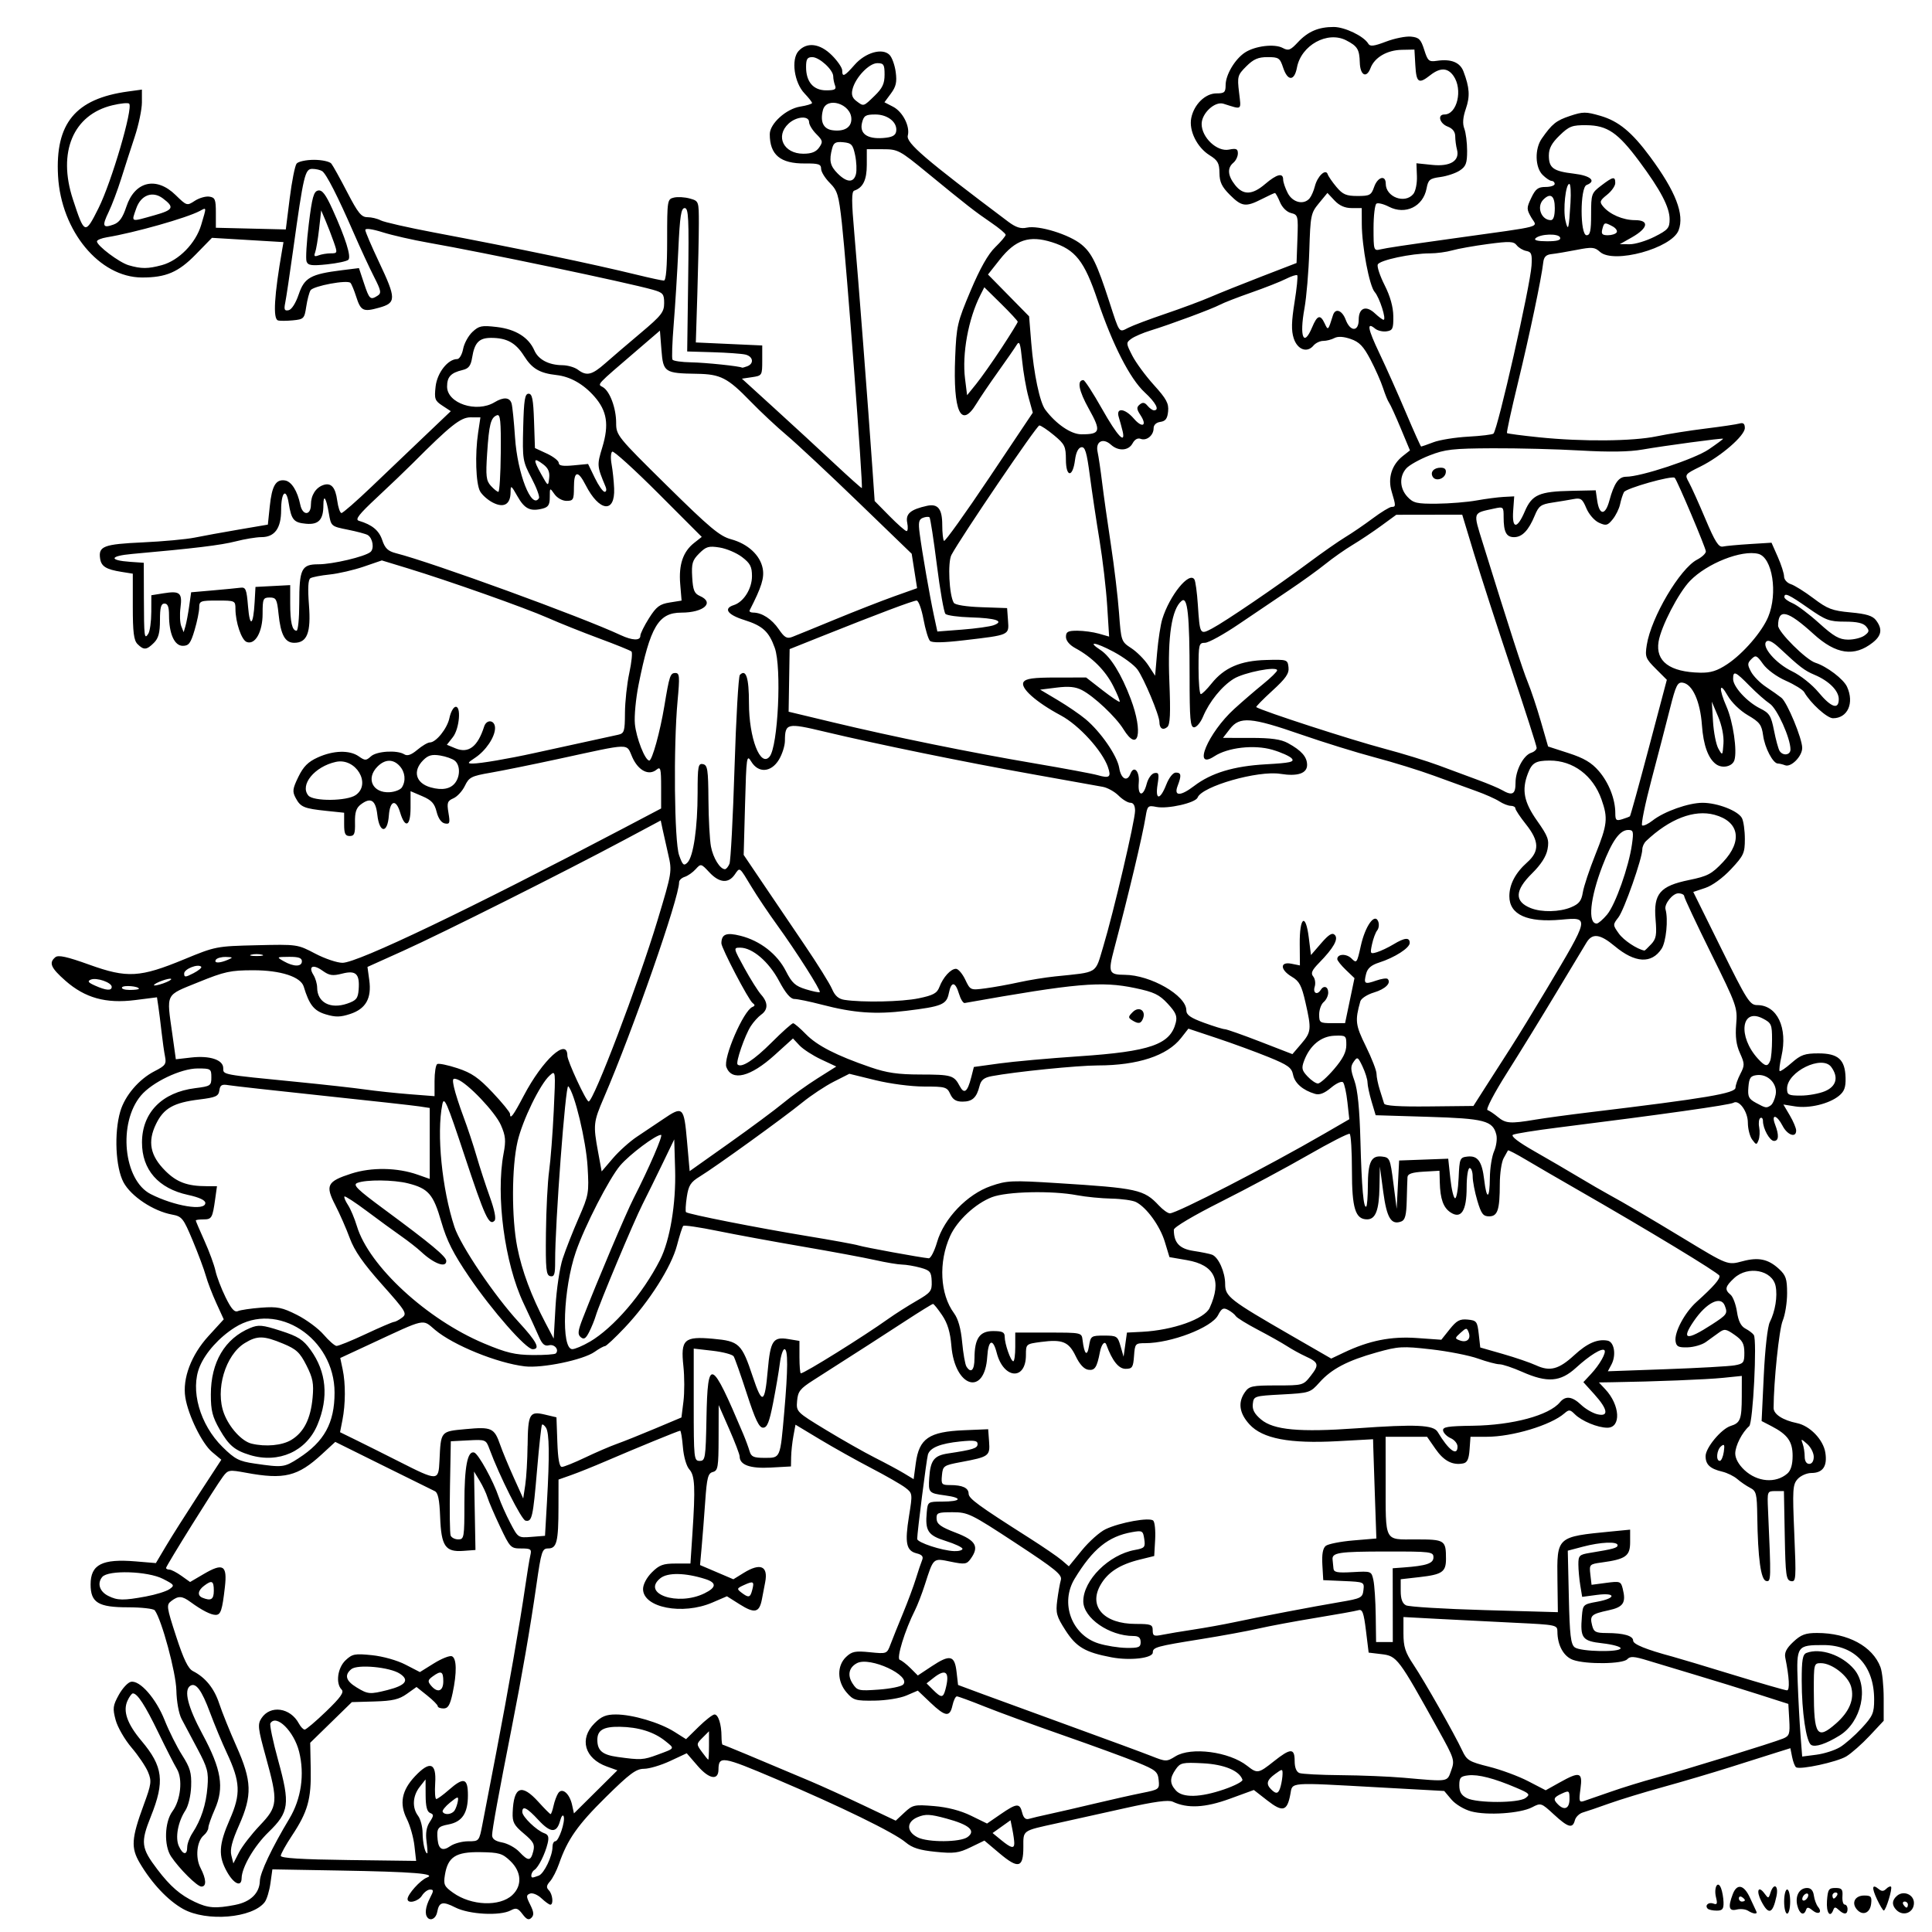 <?xml version="1.0" encoding="UTF-8"?>
<!-- Created with Inkscape (http://www.inkscape.org/) -->
<svg width="640" height="640" version="1.1" viewBox="0 0 640 640" xml:space="preserve" xmlns="http://www.w3.org/2000/svg"><g transform="translate(740.9 246.2)"><path d="m-599.2 389.1c-1.088-1.088-0.796-3.622 0.759-6.604 1.244-2.386 1.245-2.75 2e-3 -2.75-0.788 0-1.994 0.9-2.681 2-1.232 1.973-4.768 2.815-4.768 1.135 0-1.574 4.24-6.288 6.388-7.102 3.408-1.292-4.343-1.918-29.03-2.345l-22.14-0.383-0.641 4.597c-0.353 2.529-1.205 5.338-1.893 6.244-4.049 5.327-19.29 6.608-27.05 2.273-5.014-2.802-10.35-8.464-14.32-15.18-3.011-5.099-2.806-8.178 1.288-19.31 2.544-6.918 2.668-7.863 1.423-10.87-0.75-1.81-3.209-5.453-5.466-8.097-2.257-2.644-4.625-6.754-5.262-9.133-1.033-3.857-0.921-4.757 1.037-8.314 1.207-2.194 3.024-4.149 4.038-4.344 2.957-0.569 8.295 5.52 11.16 12.73 1.443 3.629 4.051 8.84 5.795 11.58 2.663 4.183 3.141 5.841 2.976 10.34-0.112 3.06-0.927 6.477-1.898 7.96-2.475 3.778-3.44 9.045-2.167 11.84 1.328 2.913 2.762 3.091 2.762 0.342 0-1.119 0.787-3.237 1.749-4.705 2.868-4.378 4.509-9.424 4.971-15.29 0.386-4.9 0.014-6.32-3.272-12.5-2.039-3.834-4.424-8.322-5.301-9.972-0.923-1.738-1.653-5.735-1.736-9.5-0.129-5.89-4.877-23.47-7.16-26.5-0.414-0.55-4.418-1-8.899-1-9.822 0-12.35-1.554-12.35-7.584 0-6.598 3.83-8.556 14.92-7.626l6.701 0.562 3.372-5.676c1.855-3.122 6.733-10.82 10.84-17.12l7.468-11.44-3.057-2.558c-3.324-2.781-7.917-12.15-8.866-18.08-1.003-6.273 1.938-14.07 7.68-20.35l5.046-5.522-2.455-5.367c-1.35-2.952-2.914-7.031-3.476-9.064-0.561-2.033-2.518-7.28-4.348-11.66-3.106-7.433-3.56-8.007-6.827-8.608-6.222-1.145-13.6-6.044-16.09-10.68-2.644-4.934-3.168-16.35-1.078-23.49 1.54-5.257 6.193-10.7 11.43-13.37 3.491-1.781 3.889-2.344 3.398-4.801-0.306-1.531-0.828-5.209-1.16-8.174-0.332-2.965-0.808-6.757-1.058-8.427l-0.456-3.037-7.274 0.922c-9.636 1.222-16.57-0.707-23.05-6.414-4.854-4.273-5.569-5.938-3.342-7.786 0.987-0.819 3.834-0.193 11.25 2.474 12.55 4.514 16.77 4.274 31.43-1.783 10.37-4.285 10.67-4.344 24.01-4.661 13.43-0.319 13.55-0.302 19.35 2.75 3.211 1.689 7.3 3.071 9.085 3.071 5.018 0 42.16-17.78 92.8-44.42l12.75-6.708v-7.058c0-6.133-0.195-6.896-1.487-5.824-2.571 2.134-6.038 0.39-8.038-4.044-2.151-4.769 0.185-4.819-24.48 0.518-8.525 1.845-18.65 3.899-22.5 4.565-6.351 1.099-7.139 1.501-8.5 4.341-0.825 1.722-2.532 3.58-3.793 4.13-2.009 0.876-2.213 1.476-1.646 4.843 0.569 3.379 0.423 3.801-1.207 3.489-1.158-0.221-2.18-1.671-2.724-3.862-0.687-2.772-1.684-3.856-4.75-5.165l-3.88-1.657v5.509c0 6.204-1.811 7.003-3.457 1.527-1.375-4.576-3.369-4.008-3.736 1.066-0.436 6.031-3.128 5.861-3.808-0.241-0.551-4.952-2.186-5.976-5.5-3.448-1.506 1.149-1.976 2.627-1.904 5.983 0.08 3.701-0.217 4.457-1.75 4.457-1.476 0-1.846-0.774-1.846-3.858v-3.858l-5.833-0.61c-7.474-0.781-8.603-1.252-10.21-4.258-1.159-2.166-1.05-3.044 0.873-7.002 1.668-3.433 3.221-4.99 6.435-6.448 5.187-2.354 10.53-2.499 13.57-0.367 2.093 1.466 2.431 1.466 4.051 0 1.92-1.738 8.706-2.141 11.05-0.657 1.007 0.637 2.313 0.179 4.327-1.515 1.587-1.335 3.447-2.428 4.134-2.428 2.061 0 5.778-4.647 6.486-8.11 0.364-1.782 1.214-3.424 1.887-3.649 2.084-0.695 1.489 7.152-0.758 10.01l-1.983 2.521 2.874 1.19c4.297 1.78 7.335-0.533 9.469-7.212 0.824-2.577 3.623-2.19 3.615 0.5-9e-3 2.959-3.066 7.5-6.635 9.852-2.505 1.651-2.603 1.886-0.792 1.891 2.512 8e-3 11.64-1.543 20.43-3.472 3.575-0.784 10.78-2.357 16-3.495s10.51-2.293 11.75-2.567c2.057-0.455 2.253-1.076 2.285-7.228 0.019-3.702 0.665-9.656 1.436-13.23 0.77-3.575 1.092-6.783 0.715-7.129-0.377-0.346-5.186-2.294-10.69-4.329-5.5-2.035-13.15-5.094-17-6.798-7.564-3.347-32.77-12.26-46.5-16.45l-8.5-2.591-6 2.059c-3.3 1.133-8.373 2.304-11.27 2.604-2.901 0.299-5.775 0.854-6.387 1.232-0.755 0.467-0.912 3.304-0.486 8.836 0.708 9.205-0.596 12.56-4.875 12.56-3.052 0-4.482-2.638-5.199-9.586-0.502-4.865-0.798-5.414-2.919-5.414-2.188 0-2.36 0.393-2.36 5.389 0 6.024-2.481 10.41-5.282 9.333-1.719-0.66-3.703-6.523-3.712-10.97-5e-3 -2.694-0.128-2.75-6.006-2.75-5.608 0-6 0.151-6 2.318 0 1.275-0.692 4.65-1.539 7.5-1.291 4.346-1.92 5.182-3.902 5.182-2.765 0-4.559-3.993-4.559-10.15 0-2.756-0.426-3.851-1.5-3.851-1.152 0-1.5 1.278-1.5 5.5 0 4.167-0.485 5.985-2 7.5-2.411 2.411-3.37 2.487-5.429 0.429-1.236-1.236-1.571-3.894-1.571-12.45v-10.88l-3.75-0.599c-5.101-0.815-6.692-1.804-7.077-4.399-0.608-4.096 1.163-4.771 14.08-5.368 6.737-0.311 14.5-1.025 17.25-1.586 2.75-0.561 9.327-1.758 14.62-2.66l9.616-1.64 0.634-6.067c0.712-6.807 1.999-9.008 5.013-8.57 2.166 0.315 4.159 3.461 5.097 8.048 0.755 3.693 3.524 3.647 3.524-0.059 0-3.069 1.606-5.604 4.091-6.459 2.583-0.889 4.025 0.711 4.617 5.124 0.306 2.279 0.941 4.144 1.411 4.144s4.973-3.938 10.01-8.75 12.99-12.4 17.68-16.87l8.526-8.12-2.772-1.816c-2.516-1.649-2.725-2.234-2.261-6.347 0.515-4.569 4.075-9.097 7.152-9.097 0.733 0 1.615-1.503 1.96-3.34s1.729-4.376 3.077-5.642c2.18-2.048 3.073-2.228 8.104-1.637 6.205 0.729 10.53 3.427 12.41 7.739 1.328 3.049 4.771 4.867 9.303 4.912 1.762 0.018 4.076 0.693 5.144 1.5 2.884 2.181 4.634 1.768 9.059-2.139 2.2-1.943 7.488-6.466 11.75-10.05 6.838-5.753 7.75-6.916 7.75-9.883 0-3.03-0.371-3.469-3.75-4.428-8.393-2.383-55.96-12.35-74.25-15.56-5.225-0.916-12.09-2.48-15.25-3.475-3.489-1.098-5.75-1.4-5.75-0.768 0 0.572 2.025 5.315 4.5 10.54 5.798 12.24 5.805 13.61 0.079 15.21-5.302 1.484-6.079 1.103-7.627-3.742-0.657-2.055-1.492-4.066-1.856-4.469-0.999-1.106-12.33 0.999-13.24 2.459-0.437 0.701-1.077 3.143-1.423 5.428-0.598 3.956-0.812 4.172-4.468 4.521-2.112 0.201-4.317 0.207-4.901 0.012-1.693-0.564-1.239-8.222 1.382-23.31l0.456-2.624-23.7-1.415-5.35 5.485c-5.764 5.91-9.892 7.68-17.85 7.651-14.07-0.051-26.75-15.39-27.78-33.61-0.984-17.46 5.759-25.62 23.15-28l4.629-0.634v4.218c0 2.32-1.069 7.444-2.375 11.39-1.306 3.942-3.344 10.25-4.528 14.02s-3.037 8.687-4.118 10.92c-2.263 4.683-1.956 5.461 1.642 4.156 1.9-0.689 3.018-2.252 4.23-5.92 2.785-8.423 9.906-10.11 16.3-3.866 3.688 3.601 3.773 3.627 6.351 1.938 1.437-0.942 3.599-1.572 4.804-1.4 1.921 0.273 2.191 0.928 2.191 5.312v5l23.17 0.561 1.288-10.28c0.708-5.654 1.738-10.84 2.288-11.53s3.14-1.25 5.755-1.25 5.203 0.562 5.751 1.25 2.92 4.962 5.271 9.5c3.564 6.88 4.676 8.25 6.692 8.25 1.33 0 3.299 0.472 4.376 1.048 1.077 0.576 9.035 2.386 17.68 4.021 28.1 5.313 52.24 10.35 67.39 14.05 4.217 1.032 8.154 1.876 8.75 1.876 0.724 0 1.083-4.469 1.083-13.48 0-13.16 0.054-13.49 2.25-14.01 1.238-0.293 3.6-0.155 5.25 0.307 2.989 0.836 3 0.867 3 8.263 0 4.083-0.225 14.62-0.5 23.42l-0.5 16 22 1v5c0 4.912-0.059 5.009-3.369 5.5l-3.369 0.5 10.87 9.9c5.978 5.445 14.89 13.65 19.79 18.24 4.908 4.588 8.99 8.233 9.071 8.1 0.442-0.732-5.053-73.67-6.61-87.74-1.045-9.442-1.451-10.79-4.023-13.37-1.574-1.578-2.861-3.678-2.861-4.668 0-1.513-0.847-1.792-5.323-1.751-8.164 0.073-11.68-2.845-11.68-9.7 0-3.482 5.416-8.395 10.08-9.14 2.157-0.345 3.922-0.883 3.922-1.195s-1.121-1.738-2.491-3.168c-3.414-3.564-4.506-11.25-1.992-14.03 2.799-3.093 7.126-2.539 11.08 1.418 1.87 1.87 3.4 4.12 3.4 5 0 2.327 0.704 2.007 4.107-1.869 3.582-4.079 9.177-5.675 11.56-3.296 0.82 0.82 1.744 3.381 2.054 5.692 0.445 3.32 0.112 4.812-1.585 7.108l-2.148 2.906 2.867 1.483c3.18 1.644 5.664 6.499 4.873 9.523-0.634 2.424 5.561 7.742 33.23 28.53 2.554 1.919 4.169 2.439 6.195 1.994 3.947-0.867 14.07 2.261 18.12 5.601 3.406 2.808 5.117 6.327 9.201 18.93 3.461 10.68 3.148 10.25 6.27 8.65 1.519-0.778 7.038-2.86 12.26-4.627s11.98-4.281 15-5.586c3.025-1.305 10.68-4.372 17-6.814l11.5-4.441 0.288-7.973c0.279-7.699 0.206-7.994-2.123-8.578-1.419-0.356-2.926-1.846-3.66-3.618-0.686-1.657-1.436-3.013-1.666-3.013-0.23 0-2.183 0.9-4.339 2-5.331 2.72-6.655 2.545-10.6-1.4-2.664-2.664-3.408-4.234-3.439-7.25-0.032-3.232-0.554-4.171-3.25-5.85-4.173-2.599-6.928-8.169-6.096-12.33 0.901-4.506 4.641-8.173 8.337-8.173 2.657 0 3.048-0.352 3.051-2.75 5e-3 -3.42 3.089-8.609 6.41-10.79 3.342-2.189 9.77-2.971 12.49-1.518 1.909 1.022 2.55 0.783 5.027-1.868 3.356-3.593 6.84-5.08 11.89-5.075 3.663 4e-3 10 3.067 11.43 5.522 0.591 1.016 1.824 0.875 5.898-0.673 2.833-1.077 6.547-1.821 8.253-1.655 2.655 0.259 3.287 0.889 4.391 4.373 1.18 3.726 1.539 4.034 4.237 3.638 4.662-0.684 7.623 0.507 8.766 3.528 2.028 5.359 2.211 8.225 0.79 12.35-0.99 2.872-1.148 4.925-0.509 6.605 0.51 1.341 0.927 4.648 0.927 7.35 0 4.116-0.399 5.173-2.462 6.525-1.354 0.887-4.239 1.851-6.411 2.143-3.509 0.471-4.017 0.891-4.558 3.773-1.13 6.022-7.028 8.883-12.49 6.058-1.725-0.892-3.574-1.352-4.108-1.022s-0.971 3.997-0.971 8.149c0 7.32 0.068 7.533 2.25 7.017 2.072-0.49 7.453-1.298 24.75-3.715 30.42-4.251 27.24-3.382 25.23-6.897-1.566-2.729-1.564-3.142 0.034-6.494 1.401-2.937 2.248-3.579 4.723-3.579 1.659 0 3.016-0.45 3.016-1s-0.45-1-1-1-1.9-0.9-3-2c-2.516-2.516-2.654-8.62-0.272-12.03 3.425-4.9 4.774-5.979 9.402-7.516 4.254-1.413 5.209-1.414 10.04-9e-3 5.992 1.744 10.42 5.39 16.44 13.55 8.5 11.51 11.44 19.1 9.443 24.36-2.269 5.969-21.52 11.24-26.06 7.139-1.74-1.575-2.626-1.649-7.732-0.649-3.172 0.621-6.891 1.247-8.266 1.39-1.839 0.192-2.574 0.922-2.778 2.761-0.583 5.23-4.556 24.13-8.379 39.85-2.186 8.993-3.823 16.5-3.636 16.69 0.187 0.187 4.989 0.817 10.67 1.4 14.31 1.469 30.96 1.325 38.92-0.336 3.684-0.768 10.97-1.923 16.2-2.567s10.29-1.396 11.25-1.671c1.248-0.357 1.75 0.07 1.75 1.489 0 2.545-7.906 9.399-14.74 12.78-5.199 2.571-5.229 2.612-3.78 5.229 0.803 1.451 3.264 6.912 5.469 12.14 3.175 7.526 4.376 9.421 5.78 9.119 0.974-0.209 4.998-0.581 8.941-0.826l7.17-0.446 2.08 4.703c1.144 2.587 2.08 5.516 2.08 6.509s1.003 2.124 2.228 2.513c1.225 0.389 4.619 2.512 7.541 4.718 4.637 3.501 6.196 4.092 12.26 4.648 5.234 0.48 7.309 1.12 8.428 2.599 2.194 2.902 1.869 5.065-1.115 7.412-6.078 4.781-12.14 3.902-19.55-2.835-8.67-7.884-11.72-8.613-11.77-2.808-0.018 2.096 9.239 11.32 12.35 12.31 3.789 1.203 9.324 5.407 10.49 7.969 2.453 5.383 0.201 10.41-4.661 10.41-1.951 0-7.46-4.997-9.521-8.635-0.454-0.801-3.196-2.506-6.093-3.787-3.054-1.351-6.228-3.678-7.553-5.539-2.068-2.904-2.434-3.062-3.841-1.654-1.367 1.367-1.382 1.88-0.126 4.228 0.786 1.469 3.007 3.716 4.935 4.992s4.237 2.908 5.131 3.627c1.929 1.551 6.874 13.49 6.874 16.6 0 2.764-3.684 6.507-5.659 5.749-0.827-0.318-1.907-0.577-2.4-0.577-1.613 0-4.33-5.175-4.891-9.316-0.477-3.521-1.144-4.403-5.05-6.684-2.632-1.537-5.427-4.262-6.734-6.564-2.738-4.825-2.977-2.315-0.352 3.687 2.188 5.001 3.61 14.65 2.619 17.77-0.67 2.112-3.968 2.843-6.057 1.343-2.609-1.874-4.223-6.314-4.69-12.9-0.562-7.933-3.141-13.65-6.372-14.12-1.716-0.252-2.282 0.893-4.197 8.5-1.217 4.835-3.97 15.43-6.117 23.54-2.147 8.114-3.551 14.97-3.12 15.24 0.431 0.266 1.988-0.463 3.459-1.62 3.812-2.999 11.91-5.868 16.55-5.868 4.933 0 11.75 2.642 13.04 5.055 0.534 0.998 0.971 4.113 0.971 6.923 0 4.689-0.376 5.511-4.586 10.01-2.735 2.924-6.184 5.435-8.545 6.222l-3.959 1.32 9.267 18.74c8.533 17.25 9.477 18.74 11.91 18.74 6.628 0 10.18 7.504 8.038 16.97-0.557 2.46-0.828 4.657-0.602 4.883 0.226 0.226 2.016-1 3.979-2.723 3.04-2.669 4.354-3.133 8.879-3.133 6.542 0 8.825 2.051 8.983 8.069 0.084 3.199-0.417 4.556-2.222 6.017-3.255 2.636-9.835 4.218-14.47 3.477l-3.909-0.625 2.117 3.588c1.164 1.973 2.117 4.237 2.117 5.03 0 2.545-2.897 1.542-4.5-1.557-1.925-3.723-3.854-4.062-2.475-0.435 1.347 3.542 1.22 5.435-0.364 5.435-1.415 0-3.661-4.053-3.661-6.606 0-0.832-0.39-1.271-0.866-0.977-0.476 0.294-0.65 1.663-0.387 3.042 0.264 1.379 0.171 3.302-0.205 4.274-0.642 1.656-0.774 1.645-2.113-0.174-0.786-1.068-1.429-3.585-1.429-5.595 0-3.691-2.929-7.744-4.773-6.604-1.16 0.717-23.47 3.869-58.23 8.226-7.425 0.931-14.09 1.999-14.8 2.373-0.826 0.431 1.739 2.416 7 5.414 4.567 2.603 11.23 6.488 14.8 8.634 3.575 2.145 8.075 4.753 10 5.796 4.695 2.542 13.54 7.74 24.72 14.52 14.68 8.905 14.56 8.86 19.55 7.526 5.255-1.406 8.508-0.71 12.06 2.578 2.281 2.114 2.672 3.293 2.672 8.056 0 3.069-0.657 7.153-1.461 9.076-1.186 2.837-2.985 20.11-3.011 28.91-6e-3 2.069 3.055 4.053 7.73 5.01 4.297 0.879 8.725 5.475 9.406 9.764 0.718 4.516-0.819 6.758-4.632 6.758-1.497 0-3.536 0.899-4.531 1.998-1.651 1.825-1.749 3.397-1.121 18.08 0.645 15.1 0.579 16.06-1.097 15.74-1.601-0.307-1.813-1.858-2.061-15.08l-0.277-14.74h-2.771c-2.762 0-2.77 0.02-2.492 6.25 1.039 23.33 1.026 23.84-0.611 23.53-1.772-0.337-2.757-7.5-2.956-21.49-0.106-7.448-0.327-8.323-2.367-9.375-1.238-0.638-3.15-1.945-4.25-2.904-1.1-0.959-3.347-2.064-4.994-2.455-4.028-0.957-5.506-2.337-5.506-5.138 0-2.774 5.199-9.028 8.312-9.999 3.207-1 3.656-2.191 3.673-9.743l0.015-6.83-6.25 0.64c-5.431 0.556-22.65 1.238-36.67 1.452l-4.424 0.068 2.108 2.25c4.92 5.252 5.326 12.75 0.69 12.75-3.197 0-8.513-2.207-10.78-4.476-1.561-1.561-1.942-1.59-3.46-0.267-4.48 3.907-17.21 7.743-25.7 7.743h-5.394l-0.307 4.241c-0.23 3.17-0.77 4.329-2.137 4.589-3.538 0.671-6.401-0.833-9.158-4.812l-2.785-4.018h-13.73l0.014 14.75c0.019 20.51-0.634 19.25 9.996 19.25 9.635 0 9.99 0.23 9.99 6.459 0 4.313-1.253 5.176-8.75 6.027l-6.25 0.71v3.867c0 2.672 0.54 4.145 1.75 4.768 0.963 0.496 12.68 1.21 26.03 1.587l24.28 0.685-0.14-10.6c-0.191-14.46-0.298-14.37 17.83-16.13l6.25-0.607v4.141c0 4.615-1.443 5.643-9.467 6.742-3.998 0.548-4.096 0.653-3.708 3.976l0.398 3.413 4.839-0.642c4.58-0.608 4.873-0.506 5.477 1.901 1.181 4.704 0.248 6.125-4.725 7.197-5.686 1.225-6.228 1.721-5.415 4.958 0.558 2.224 1.176 2.548 4.87 2.56 5.597 0.018 8.731 0.923 8.731 2.523 0 1.203 4.271 2.939 13 5.283 1.925 0.517 11.02 3.244 20.2 6.06 9.188 2.816 17.18 5.12 17.76 5.12 0.985 0 0.759-4.326-0.565-10.82-0.342-1.676 0.395-3.126 2.669-5.25 2.555-2.386 4.021-2.934 7.854-2.934 10.21 0 18.4 4.411 21.01 11.32 0.585 1.548 1.064 6.18 1.064 10.29v7.478l-4.644 4.964c-2.554 2.73-6.041 5.808-7.75 6.84-3.069 1.853-15.19 4.484-16.61 3.605-0.404-0.249-0.998-1.774-1.321-3.389l-0.587-2.936-4.292 1.34c-2.361 0.737-9.242 2.912-15.29 4.835s-16.18 4.92-22.5 6.661c-6.325 1.741-14.42 4.217-18 5.501-3.575 1.284-7.464 2.61-8.642 2.947-1.178 0.337-2.373 1.497-2.656 2.579-0.747 2.858-2.224 2.448-6.982-1.938-4.163-3.837-4.287-3.878-7.202-2.35-3.89 2.038-14.92 2.774-20.19 1.347-2.35-0.636-5.212-2.36-6.543-3.942l-2.366-2.811-21.46-1.184c-30.63-1.691-28.74-1.839-29.52 2.309-1.05 5.597-2.527 5.992-7.607 2.034l-4.478-3.488-8.008 2.923c-8.139 2.97-13.99 3.27-18.85 0.964-1.427-0.678-6.012-0.055-16 2.174-7.7 1.718-17.77 3.953-22.37 4.966-11.67 2.57-11.13 2.18-11.13 7.963 0 6.827-1.666 7.244-7.911 1.978l-4.988-4.206-4.572 2.213c-3.969 1.921-5.499 2.12-11.6 1.507-5.319-0.534-7.735-1.3-9.933-3.149-3.854-3.243-21.47-11.85-42.93-20.97-17.84-7.584-19.01-7.775-19.06-3.092-0.032 3.666-3.115 3.12-6.863-1.215l-3.652-4.223-5.5 2.569c-3.025 1.413-6.917 2.573-8.649 2.579-2.628 8e-3 -4.727 1.567-12.69 9.423-9.313 9.193-12.66 13.97-15.48 22.09-0.765 2.2-2.098 4.798-2.964 5.774-1.206 1.36-1.299 2.048-0.397 2.95 1.263 1.263 1.624 4.776 0.491 4.776-0.377 0-1.704-0.957-2.949-2.127-1.245-1.17-2.938-1.868-3.763-1.551-1.326 0.509-1.318 0.939 0.065 3.711 1.194 2.393 1.287 3.412 0.395 4.301-0.891 0.888-1.596 0.601-2.959-1.203-1.506-1.993-2.121-2.191-3.88-1.25-3.561 1.906-13.81 1.369-18.38-0.962-4.19-2.138-5.39-1.838-5.994 1.498-0.371 2.05-2.03 3.067-3.16 1.937zm-63.72-4.303c5.016-0.968 8.001-3.883 8.103-7.912 0.069-2.733 3.978-10.99 9.782-20.65 3.923-6.533 5.099-14.64 3.216-22.18-1.685-6.74-7.562-12.55-9.509-9.4-0.309 0.5 0.854 6.048 2.584 12.33 3.989 14.48 3.636 17.1-3.191 23.72-4.757 4.609-8.882 11.68-8.928 15.3-0.038 3.024-2.564 1.909-4.838-2.136-2.952-5.252-2.752-8.985 0.928-17.37 3.698-8.425 3.519-12.39-0.995-22.03-1.602-3.42-4.11-9.447-5.574-13.39-2.729-7.358-4.66-9.987-6.499-8.85-2.263 1.398-0.859 7 4.025 16.06 6.28 11.65 7.26 17.67 4.053 24.92-1.167 2.639-2.122 5.36-2.122 6.048s-0.663 1.801-1.474 2.473c-2.359 1.958-2.915 7.37-1.115 10.85 1.925 3.723 2.041 6.171 0.291 6.171-1.389 0-7.338-5.901-10.05-9.973-2.405-3.606-2.164-11.41 0.462-14.96 2.739-3.705 3.466-10.75 1.451-14.06-0.837-1.375-3.59-6.775-6.12-12-4.39-9.069-6.942-13-8.437-13-0.377 0-1.184 1.096-1.794 2.435-1.573 3.452-0.108 7.641 4.649 13.3 7.152 8.503 7.758 13.39 3.101 25.02-3.467 8.658-3.245 10.46 2.163 17.57 4.254 5.592 7.572 8.473 12.38 10.74 4.419 2.089 6.833 2.266 13.46 0.986zm91.74-3.241c3.322-3.121 3.053-7.713-0.661-11.27-2.645-2.534-3.704-2.846-9.969-2.937-8.124-0.118-10.74 1.571-11.71 7.564-0.514 3.167-0.223 3.797 2.73 5.899 6.035 4.297 15.45 4.655 19.61 0.746zm8.754-6.432c1.763-0.676 4.545-6.492 4.545-9.501 0-1.033 0.415-1.878 0.922-1.878 1.168 0 3.391-6.602 2.781-8.259-0.251-0.683-0.778-0.036-1.171 1.436-1.119 4.199-3.16 4.139-7.185-0.212-3.818-4.126-5.348-4.885-5.348-2.653 0 1.553 4.741 6.127 7.275 7.019 1.367 0.481 1.622 1.262 1.11 3.397-0.84 3.503-3.063 7.955-4.377 8.768-0.98 0.606-1.426 2.504-0.589 2.504 0.23 0 1.147-0.28 2.037-0.621zm-92.43-16.6c6.024-6.316 6.151-7.763 2.002-22.78-2.604-9.425-2.753-10.73-1.452-12.73 2.923-4.505 9.583-3.576 12.42 1.734 0.589 1.1 1.453 2 1.921 2s3.673-2.719 7.123-6.042c4.751-4.577 5.991-6.323 5.114-7.2-2.05-2.05-1.352-7.227 1.312-9.729 2.231-2.096 3.076-2.258 8.75-1.674 3.597 0.37 8.329 1.703 11.07 3.12l4.794 2.474 4.625-2.879c2.544-1.583 5.224-2.649 5.956-2.368 1.615 0.62 1.712 5.422 0.249 12.25-0.844 3.933-1.507 5.049-3 5.049-1.054 0-1.917-0.338-1.917-0.75s-1.583-2.013-3.517-3.556l-3.517-2.806-3.215 2.289c-2.566 1.827-4.728 2.333-10.71 2.506l-7.495 0.216-13.8 13.47 0.175 8.663c0.203 10.01-0.98 14.21-6.234 22.12-2.027 3.054-3.686 6.052-3.686 6.662 0 0.772 6.832 1.197 22.42 1.396l22.42 0.286-0.566-5c-0.311-2.75-1.441-6.746-2.511-8.88-2.553-5.091-1.712-9.481 2.715-14.17 4.925-5.222 7.114-4.46 6.671 2.322-0.188 2.878-0.022 5.233 0.368 5.233 0.39 0 2.247-1.35 4.127-3 4.975-4.368 6.347-3.983 6.347 1.777 0 5.937-1.919 8.797-6.476 9.652-3.51 0.658-3.937 1.268-3.553 5.071 0.32 3.176 1.673 3.863 4.167 2.116 1.269-0.889 3.945-1.616 5.948-1.616 3.638 0 3.642-5e-3 4.746-5.75 0.608-3.162 2.665-13.85 4.571-23.75 3.904-20.28 7.882-43.07 9.598-55 0.633-4.4 1.391-9.012 1.684-10.25 0.476-2.013 0.156-2.25-3.038-2.25-3.45 0-3.687-0.245-7.007-7.25-1.89-3.988-3.763-8.344-4.162-9.681s-1.564-3.809-2.589-5.494l-1.862-3.063 0.475 25.99-4.052 0.298c-5.935 0.436-7.288-1.549-7.652-11.22-0.218-5.793-0.692-8.056-1.796-8.582-0.825-0.393-8.574-4.223-17.22-8.509l-15.72-7.794-4.415 4.07c-8.019 7.392-12.51 8.491-25.14 6.155-5.596-1.034-5.947-0.977-7.629 1.25-2.429 3.217-18.87 29.6-18.87 30.28 0 0.303 0.493 0.552 1.096 0.552s2.394 0.924 3.98 2.054l2.884 2.054 4.532-2.656c6.426-3.766 7.818-2.911 6.998 4.295-0.884 7.773-1.375 9.254-3.071 9.254-1.586 0-4.595-1.541-8.297-4.25-2.838-2.076-4.024-2.14-6.392-0.344-1.672 1.269-1.584 1.911 1.609 11.72 2.468 7.579 3.966 10.68 5.557 11.49 4.148 2.116 7.045 5.699 8.718 10.78 0.924 2.808 3.485 9.156 5.69 14.11 5.147 11.55 5.299 16.21 0.853 26.23-2.302 5.183-3.018 7.983-2.535 9.907l0.673 2.682 1.878-3.66c1.033-2.013 4.116-6.007 6.852-8.876zm90.61 8.54c0.571-2.274 0.091-3.171-3.147-5.889-3.258-2.735-3.8-3.758-3.68-6.95 0.326-8.665 2.932-9.723 8.573-3.479 1.988 2.2 3.784 4 3.991 4s0.647-1.238 0.976-2.75c0.329-1.512 1.026-3.396 1.549-4.186 1.306-1.973 3.762 0.106 4.593 3.888l0.618 2.814 14.39-14.27-3.5-1.258c-7.369-2.649-9.226-9.17-4.077-14.32 2.297-2.297 3.817-2.923 7.096-2.923 5.481 0 14.5 2.672 19.35 5.731l3.876 2.447 4.167-4.089c2.292-2.249 4.66-4.089 5.262-4.089 1.258 0 2.295 3.248 2.315 7.25 8e-3 1.512 0.163 2.75 0.346 2.75 0.304 0 11.4 4.615 29.08 12.1 3.803 1.609 11.73 5.21 17.6 8.002l10.69 5.076 2.896-2.702c2.726-2.543 3.301-2.668 9.792-2.133 4.46 0.368 8.779 1.49 12.23 3.177l5.332 2.609 4.452-3.063c5.406-3.72 6.371-3.791 7.189-0.532 0.437 1.741 1.145 2.376 2.269 2.037 0.899-0.272 3.884-0.976 6.634-1.566 2.75-0.59 9.5-2.146 15-3.458s12.61-2.909 15.81-3.547c5.682-1.136 5.801-1.228 5.5-4.256-0.278-2.8-0.955-3.36-7.093-5.87-3.732-1.526-14.76-5.557-24.5-8.958s-21.48-7.697-26.09-9.548c-4.607-1.85-8.733-3.364-9.171-3.364s-1.091 1.35-1.454 3c-0.873 3.977-2.349 3.785-7.329-0.952l-4.155-3.952-3.758 1.613c-2.129 0.913-6.722 1.652-10.59 1.702-6.303 0.083-7.024-0.129-9.25-2.716-3.155-3.667-3.227-8.845-0.164-11.75 1.935-1.836 3.04-2.055 7.89-1.566 5.626 0.567 5.643 0.561 6.85-2.654 0.666-1.773 2.515-6.373 4.108-10.22 1.594-3.85 3.519-9.025 4.279-11.5s1.688-5.232 2.062-6.127c0.495-1.185 3e-3 -1.797-1.813-2.252-3.441-0.864-3.968-3.406-2.54-12.26 1.215-7.531 1.202-7.637-1.179-9.479-1.324-1.025-6.403-3.944-11.29-6.487-4.883-2.543-12.53-6.823-17-9.511l-8.121-4.887-0.692 3.751c-0.381 2.063-0.718 5.175-0.75 6.915l-0.058 3.165-6.75 0.375c-6.789 0.377-10.25-0.869-10.25-3.693 0-0.648-1.563-4.741-3.474-9.095l-3.474-7.917-0.026 10.84c-0.024 9.755-0.215 10.89-1.904 11.33-1.601 0.419-1.972 1.84-2.521 9.656-0.354 5.041-0.886 11.87-1.182 15.17l-0.539 6 11.04 4.712 3.408-2.106c5.559-3.435 8.178-2.296 7.127 3.099-0.246 1.262-0.731 3.794-1.078 5.625-0.845 4.464-2.398 4.814-7.389 1.663l-4.197-2.65-4.831 2.078c-9.88 4.25-22.96 1.696-22.96-4.484 0-1.531 1.196-3.788 2.923-5.515 2.44-2.44 3.738-2.923 7.849-2.923h4.926l0.646-9.75c1.026-15.49 0.841-19.39-1.013-21.44-0.96-1.061-1.862-4.173-2.124-7.329-0.25-3.016-0.659-5.484-0.908-5.484-0.525 0-14.61 5.774-24.8 10.16-3.85 1.659-8.912 3.693-11.25 4.521l-4.25 1.505-0.014 9.156c-0.017 11.44-0.568 13.66-3.396 13.66-2.022 0-2.302 0.873-3.935 12.25-2.021 14.09-4.788 30.06-8.181 47.25-4.328 21.92-6.474 33.69-6.474 35.49 0 1.232 1.035 1.979 3.34 2.411 1.837 0.345 4.39 1.745 5.674 3.111 2.968 3.159 3.787 3.124 4.621-0.197zm-35.36-3.297c-0.363-2.709-0.026-4.754 1.058-6.407 1.377-2.102 1.395-2.504 0.129-2.99-1.023-0.393-1.469-2.146-1.485-5.843l-0.022-5.281-1.956 2.5c-2.335 2.984-2.552 6.888-0.532 9.559 0.807 1.068 1.482 3.592 1.5 5.609 0.029 3.358 0.814 6.832 1.544 6.832 0.164 0 0.058-1.79-0.236-3.979zm194.7 0.604c0-0.756-0.28-2.773-0.621-4.482l-0.621-3.107-5.949 4.236 2.846 2.328c3.296 2.696 4.346 2.944 4.346 1.025zm-15.48-2.017c2.867-2.097 0.598-4.083-7.021-6.145-5.422-1.468-6.902-1.539-9.512-0.458-3.762 1.558-3.756 4.806 0.011 6.706 3.405 1.717 14.12 1.65 16.52-0.102zm-169.9-8.858c0.429-0.688 0.908-2.074 1.065-3.081 0.252-1.622-0.044-1.564-2.591 0.5-1.582 1.282-2.683 2.669-2.447 3.081 0.676 1.182 3.115 0.875 3.973-0.5zm369.3-3.729c0-2.814-0.138-2.916-2.5-1.839-2.809 1.28-3.028 1.89-1.3 3.618 2.128 2.128 3.8 1.346 3.8-1.779zm-14.57-0.346c1.652-1.208 1.382-1.508-3.059-3.402-7.354-3.136-12.58-4.488-15.89-4.112-2.564 0.291-2.982 0.755-2.982 3.309 0 2.165 0.678 3.314 2.5 4.235 3.369 1.705 17.09 1.683 19.43-0.031zm28.07-2.027c3.85-1.357 10.6-3.445 15-4.64 9.598-2.607 39.06-11.7 42.3-13.05 2.051-0.857 2.269-1.534 2-6.21l-0.302-5.248-10-3.2c-5.5-1.76-14.72-4.611-20.5-6.335s-13.01-3.906-16.08-4.848c-4.561-1.402-5.797-1.477-6.789-0.415-1.497 1.602-13.53 1.754-17.91 0.226-3.14-1.095-5.222-4.855-5.222-9.431 0-2.135-0.438-2.226-13.75-2.862-7.562-0.361-19.04-0.94-25.5-1.287l-11.75-0.631v5.405c0 4.459 0.583 6.278 3.329 10.39 3.668 5.495 13.59 22.98 16.17 28.49 1.489 3.185 2.285 3.662 8.821 5.291 3.951 0.985 9.798 3.146 12.99 4.802l5.809 3.011 4.566-2.552c6.764-3.78 7.716-3.498 6.954 2.064-0.561 4.09-0.434 4.552 1.114 4.058 0.961-0.307 4.897-1.668 8.747-3.026zm-127.9-0.844c3.52-1.208 6.25-2.643 6.068-3.189-0.997-2.992-6.059-5.094-13.13-5.451-6.741-0.34-7.449-0.186-8.949 1.956-2.064 2.947-2.058 4.749 0.026 7.052 2.253 2.49 8.044 2.357 15.98-0.367zm18.73-1.054c0.332-1.238 0.609-3.059 0.617-4.047 0.013-1.729-0.08-1.729-2.455 0-2.759 2.008-3.103 3.325-1.331 5.097 1.738 1.738 2.489 1.49 3.17-1.05zm56.49-5.226c1.207-3.338 1.042-3.863-4.165-13.25-13.39-24.15-13.77-24.65-19-25.27l-4.185-0.5-0.891-7.273c-0.734-5.992-1.175-7.185-2.5-6.778-0.885 0.272-7.234 1.415-14.11 2.539-6.875 1.125-15.42 2.718-19 3.542s-12.12 2.398-19 3.498c-14.8 2.369-16 2.7-16 4.425 0 1.895-7.524 2.777-13.7 1.605-8.734-1.658-11.66-3.381-15.25-8.976-2.943-4.586-3.252-5.711-2.713-9.879 0.335-2.587 0.873-5.624 1.197-6.748 0.502-1.744-1.694-3.542-14.97-12.25-14.85-9.745-15.8-10.21-20.93-10.21-4.904 0-5.362 0.192-5.259 2.201 0.09 1.744 1.413 2.698 6.363 4.587 6.698 2.557 7.853 4.637 4.854 8.739-1.253 1.714-1.926 1.801-6.552 0.854-5.886-1.206-5.647-1.419-8.554 7.619-0.973 3.025-2.436 6.818-3.251 8.429-3.372 6.661-6.259 16.07-5.055 16.47 0.657 0.219 2.27 1.474 3.585 2.789l2.391 2.391 4.635-3.07c6.016-3.985 7.566-3.633 8.197 1.862l0.5 4.351 8 2.971c4.4 1.634 17.68 6.484 29.5 10.78 11.82 4.293 23.75 8.693 26.5 9.778 4.885 1.927 5.069 1.93 8 0.119 5.205-3.217 17.81-1.556 23.77 3.133 3.361 2.644 3.716 2.584 8.839-1.488 5.555-4.416 6.891-4.438 6.891-0.117 0 2.171 0.57 3.612 1.582 4 0.87 0.334 7.057 0.652 13.75 0.706 6.693 0.055 15.99 0.435 20.67 0.845 15.3 1.342 14.45 1.472 15.86-2.42zm-262.9-5.202c5.9-2.183 5.77-1.948 2.518-4.559-3.733-2.996-8.854-4.593-15.04-4.687-5.423-0.083-7.459 1.115-7.435 4.373 0.026 3.526 1.682 4.92 6.665 5.613 7.706 1.071 8.512 1.026 13.29-0.74zm17.03-3.045v-4.722l-2.122 2.122c-2.088 2.088-2.092 2.164-0.25 4.691 1.03 1.413 1.985 2.583 2.122 2.6 0.138 0.017 0.25-2.094 0.25-4.691zm374.6 0.587c1.721-1.033 4.983-3.89 7.25-6.349 3.683-3.996 4.121-5.003 4.121-9.473 0-11.16-6.392-18.04-16.77-18.04-8.81 0-8.994 0.263-8.558 12.2 0.207 5.662 0.627 13.54 0.932 17.51l0.556 7.22 4.668-0.599c2.567-0.329 6.075-1.443 7.796-2.476zm-9.486-0.776c-1.661-1.026-3.13-10.97-3.137-21.23-5e-3 -6.962 0.302-8.761 1.576-9.25 4.611-1.769 11.83 0.712 15.8 5.433 4.977 5.915 2.427 17.44-4.853 21.94-4.469 2.762-8.032 3.941-9.384 3.105zm8.199-7.084c4.501-3.952 6.202-8.117 5.011-12.27-1.036-3.611-6.368-7.735-10-7.735-2.301 0-2.352 0.201-2.338 9.25 0.022 14.7 1.074 16.25 7.328 10.75zm-295-11.25c1.558-5.813 0.225-7.149-3.897-3.907l-2.343 1.843 2.157 2.157c2.718 2.718 3.333 2.704 4.082-0.093zm-184.8 0.139c6.027-1.518 7.347-3.27 4.076-5.414-3.347-2.193-14.04-3.184-16.08-1.49-2.359 1.958-1.811 3.866 1.732 6.026 3.782 2.306 4.397 2.358 10.28 0.878zm18.47-2.889c0-3.336-0.713-3.661-3.521-1.608-1.617 1.183-1.703 1.634-0.569 3 2.163 2.607 4.09 1.951 4.09-1.392zm152.3 1.117c2.927-2.927-10.99-9.412-15.28-7.118-2.687 1.438-3.226 4.011-1.419 6.769 1.538 2.347 2.018 2.458 8.594 1.987 3.831-0.274 7.478-1.011 8.105-1.638zm237.7-12.07c0-0.523-2.706-1.257-6.014-1.631-6.714-0.76-7.407-1.676-6.806-9.01 0.311-3.8 0.442-3.923 5.07-4.763 6.386-1.16 6.286-3.108-0.116-2.258l-4.866 0.646-0.623-3.767c-0.342-2.072-0.627-5.209-0.634-6.971-0.01-2.93 0.31-3.257 3.739-3.817 7.893-1.29 9.25-1.665 9.25-2.557 0-1.304-5.623-1.064-11.5 0.491l-5 1.323 0.349 15.38c0.286 12.59 0.638 15.61 1.941 16.63 1.862 1.462 15.21 1.725 15.21 0.3zm-159-2.05c0-1.439-0.667-2-2.375-2-8.002 0-16.62-5.969-16.62-11.51 0-6.988 8.473-15.43 17.07-16.99 3.271-0.597 3.53-0.895 3.133-3.598-0.409-2.79-0.626-2.912-4.066-2.305-7.864 1.39-12.98 5.537-18.99 15.41-4.907 8.05-1.028 18.63 7.861 21.44 2.475 0.782 6.638 1.453 9.25 1.492 4.107 0.06 4.75-0.201 4.75-1.93zm83.52-12.22-0.018-12.22 3.5-0.256c7.691-0.562 10-1.337 10-3.356 0-1.858-0.783-1.954-15.75-1.939-15.7 0.015-17.96 0.365-17.66 2.735 0.087 0.688 0.215 1.968 0.283 2.846 0.103 1.317 1.212 1.535 6.352 1.25 6.21-0.345 6.229-0.337 6.882 2.654 0.36 1.65 0.707 6.938 0.772 11.75l0.118 8.75h5.536zm-66.02 8.093c3.85-0.579 9.925-1.675 13.5-2.436 8.837-1.881 25.89-5.133 35-6.676 7.033-1.19 7.519-1.438 7.812-3.97 0.309-2.675 0.249-2.703-6.5-2.997l-6.812-0.297-0.297-5.089c-0.201-3.444 0.156-5.464 1.103-6.25 0.77-0.639 4.862-1.454 9.094-1.812l7.694-0.65-0.489-14.1c-0.269-7.755-0.515-15.15-0.547-16.44l-0.058-2.338-11.75 0.644c-15.92 0.873-24.87-0.833-29.19-5.564-3.393-3.715-3.893-7.271-1.504-10.68 1.41-2.013 2.394-2.223 10.43-2.223 8.793 0 8.893-0.028 11.38-3.203 2.852-3.644 2.64-4.432-1.733-6.431-1.72-0.786-4.478-2.304-6.128-3.373s-6.004-3.518-9.676-5.443c-3.672-1.925-6.959-3.959-7.306-4.519-0.347-0.561-1.49-1.48-2.54-2.042-1.588-0.85-2.153-0.553-3.349 1.76-2.118 4.096-15.56 9.251-24.12 9.251-3.278 0-3.404 0.145-3.701 4.25-0.274 3.785-0.581 4.25-2.808 4.25-2.292 0-4.419-2.675-6.361-8-0.52-1.426-1.628-0.153-2.128 2.445-0.984 5.109-1.681 6.172-3.847 5.864-1.403-0.2-2.867-1.776-4.164-4.482-2.306-4.813-4.406-5.673-11.54-4.726-4.926 0.653-4.96 0.683-4.96 4.329 0 8.552-7.44 7.984-9.679-0.74-1.273-4.958-2.78-4.332-3.135 1.304-0.833 13.22-10.73 10.23-11.88-3.59-0.378-4.561-1.257-7.482-3.055-10.15-1.389-2.062-2.751-3.75-3.027-3.75s-4.378 2.53-9.114 5.622c-7.707 5.032-14.49 9.393-30.61 19.69-4.31 2.752-5.042 3.691-5.303 6.812-0.3 3.593-0.227 3.667 9.5 9.579 5.391 3.277 12.73 7.437 16.3 9.243 3.575 1.807 7.919 4.143 9.653 5.193l3.153 1.908 0.71-5.272c1.107-8.228 4.362-10.45 16.01-10.94l7.971-0.333 0.301 4.123c0.347 4.748-0.024 5.018-9.301 6.757-5.766 1.081-6.012 1.251-6.313 4.372-0.29 3.007-0.093 3.248 2.668 3.248 4.139 0 6.141 0.927 6.169 2.857 0.024 1.617 3.133 3.889 19.98 14.6 4.675 2.972 9.562 6.316 10.86 7.431l2.36 2.026 4.328-5.313c2.38-2.922 5.91-6.064 7.845-6.982 4.753-2.256 14.6-4.023 15.79-2.834 0.512 0.512 0.793 3.358 0.624 6.324l-0.307 5.393-4.793 1.183c-6.61 1.631-10.58 4.186-12.98 8.363-4.121 7.151 1.096 12.95 11.64 12.95 5.076 0 5.632 0.21 5.632 2.125 0 1.866 0.396 2.045 3.25 1.464 1.788-0.363 6.4-1.134 10.25-1.713zm-347-10.97c3.241-0.599 6.749-1.689 7.796-2.423 1.784-1.249 1.647-1.464-2.168-3.411-5.057-2.58-18.15-2.987-20.11-0.625-1.747 2.105-0.896 4.809 1.969 6.258 3.073 1.555 5.023 1.586 12.52 0.201zm22.48-1.911c0-3.297-0.621-3.604-3.25-1.608-2.051 1.557-2.264 3.234-0.5 3.946 2.828 1.141 3.75 0.566 3.75-2.338zm162.5 0.894c4.041-1.968 4.144-3.536 0.312-4.756-6.625-2.109-12.49-2.213-14.89-0.265-6.361 5.151 5.75 9.321 14.58 5.02zm15.85-1.1c0.756-2.891 0.421-3.099-2.697-1.679-2.41 1.098-2.478 1.291-0.879 2.506 2.402 1.824 2.914 1.706 3.576-0.827zm69.66-13.66c0-0.475-2.477-1.642-5.505-2.595-5.974-1.879-6.923-3.329-6.319-9.654 0.317-3.32 0.418-3.389 5-3.398 6.522-0.014 7.085-1.254 0.94-2.069-5.277-0.7-5.466-0.915-5.128-5.855 0.395-5.77 1.597-7.325 6.199-8.021 8.406-1.271 9.812-1.72 9.812-3.133 0-1.141-1.158-1.311-5.75-0.843-6.59 0.672-10.01 2.06-10.7 4.341-0.462 1.532-3.554 25.85-3.554 27.94 0 1.187 8.187 3.887 12.25 4.041 1.512 0.057 2.75-0.284 2.75-0.759zm-165-15.07c0-12.18 1.037-17.54 3.256-16.83 1.399 0.452 6.342 9.427 8.13 14.76 0.645 1.925 2.351 5.757 3.792 8.515 2.611 5.001 2.631 5.014 7.073 4.661l4.454-0.354 0.643-11.16c0.884-15.35 0.79-22.9-0.309-24.63-0.512-0.809-1.111-1.259-1.332-1s-0.952 6.928-1.624 14.82c-1.36 15.97-1.679 17.38-3.844 16.95-1.328-0.263-8.646-14.81-11.92-23.69-1.166-3.164-1.263-3.204-7-2.907l-5.817 0.302-0.278 14.96c-0.153 8.226-0.054 15.54 0.219 16.25 0.273 0.712 1.411 1.294 2.528 1.294 1.928 0 2.031-0.605 2.031-11.93zm20.94-19.07c0.112-10.63 0.615-11.54 5.696-10.34l3.863 0.911 0.29 8.215c0.198 5.599 0.676 8.215 1.5 8.214 0.665-4.3e-4 4.135-1.398 7.71-3.105 3.575-1.708 8.3-3.743 10.5-4.524s7.916-3.069 12.7-5.084l8.702-3.665 0.664-5.316c0.365-2.924 0.358-8.177-0.017-11.67-0.949-8.864 0.225-9.951 9.819-9.084 8.673 0.784 9.51 1.584 13.17 12.58 3.126 9.388 3.971 9.007 4.966-2.239 0.858-9.695 1.763-11.07 6.74-10.25l3.75 0.619v5.369c0 2.953 0.205 5.369 0.456 5.369 1.191 0 20.77-12.2 29.04-18.1 2.2-1.569 6.349-4.208 9.22-5.866 4.8-2.771 5.209-3.296 5.088-6.52-0.118-3.131-0.516-3.613-3.72-4.503-1.973-0.548-4.713-1.015-6.088-1.037-1.375-0.022-5.425-0.701-9-1.507s-14.38-2.814-24-4.462-22.32-3.985-28.22-5.194-10.97-1.953-11.27-1.654c-0.299 0.299-1.233 3.2-2.075 6.445-1.837 7.08-9.225 18.72-17.32 27.27-3.187 3.37-6.136 6.128-6.553 6.128-0.417 0-1.953 0.847-3.413 1.882-3.768 2.672-17.35 5.492-23.14 4.806-9.136-1.082-23.65-6.984-29.71-12.08-4.355-3.664-2.683-4.033-21.61 4.762l-9.803 4.555 0.802 3.789c0.991 4.679 0.958 11.5-0.083 16.79l-0.787 4 5.336 2.614c2.935 1.438 9.386 4.665 14.34 7.171 12.73 6.444 12.94 6.44 13.26-0.285 0.47-9.964 0.284-9.74 8.744-10.53 8.524-0.799 9.429-0.383 11.37 5.219 0.727 2.097 2.74 6.952 4.474 10.79l3.152 6.976 0.676-4.476c0.372-2.462 0.716-8.301 0.765-12.98zm417.3 9.204c1.166-1.009 1.75-2.964 1.75-5.859 0-4.77-1.655-7.081-7.082-9.887l-3.188-1.649 0.72-15.12c0.418-8.787 1.253-16.18 1.992-17.65 1.802-3.593 2.606-8.552 1.931-11.92-1.063-5.317-9.166-6.888-13.73-2.662-3.021 2.8-3.24 3.81-1.195 5.507 0.798 0.662 1.751 3.205 2.118 5.65 0.463 3.088 1.318 4.789 2.799 5.568 1.173 0.617 2.425 1.571 2.782 2.119 1.117 1.715-0.267 29.11-1.526 30.2-2.342 2.034-4.624 6.507-4.624 9.064 0 1.645 1.141 3.7 3.039 5.472 4.273 3.992 10.37 4.493 14.21 1.168zm-493.2-5.063c8.539-5.491 11.95-11.69 11.95-21.74 0-18.09-19.01-30.49-33.07-21.57-5.15 3.266-9.641 8.265-11.58 12.89-3.241 7.733 0.017 19.26 7.535 26.67 4.119 4.057 5.45 4.744 10.66 5.504 9.273 1.351 9.787 1.289 14.51-1.747zm-16.11-1.089c-4.987-1.513-6.976-3.183-9.932-8.337-2.48-4.324-2.991-6.326-2.99-11.71 6.4e-4 -10.71 4.641-18.55 13.04-22.03 2.754-1.141 4.004-1.025 10.09 0.934 5.803 1.869 7.429 2.907 9.9 6.318 5.27 7.275 6.06 15.75 2.308 24.76-3.691 8.86-12.84 12.97-22.42 10.07zm13.76-5.011c4.152-2.532 6.393-6.995 7.028-14 0.426-4.697 0.086-6.472-2.045-10.68-2.177-4.295-3.328-5.365-7.754-7.204-6.403-2.661-8.543-2.694-12.64-0.196-6.472 3.946-9.899 15.54-6.908 23.37 1.787 4.68 5.914 9.186 9.118 9.957 4.691 1.129 10.15 0.613 13.2-1.246zm504.3 5.615c0-1.29-0.976-3.202-2.17-4.25-2.05-1.8-2.133-1.804-1.5-0.073 0.368 1.007 0.67 2.92 0.67 4.25 0 1.483 0.58 2.418 1.5 2.418 0.907 0 1.5-0.927 1.5-2.345zm-366.8-12.89c0.395-20.29 1.558-19.79 12.14 5.238 0.814 1.925 1.771 4.512 2.127 5.75 0.544 1.891 1.344 2.25 5.012 2.25 5.263 0 5.125 0.319 6.472-15 1.267-14.42 1.295-21 0.089-21-0.516 0-1.209 2.138-1.539 4.75s-1.328 8.462-2.218 13c-1.278 6.519-1.979 8.25-3.341 8.25-1.314 0-2.591-2.675-5.369-11.25-2.005-6.188-3.971-11.76-4.369-12.38-0.398-0.621-3.537-1.453-6.974-1.848l-6.25-0.718v18.6c0 17.85 0.08 18.6 1.973 18.6 1.858 0 1.989-0.827 2.25-14.24zm337 11.26c0.35-2.382 0.173-2.757-0.886-1.878-1.483 1.231-1.809 4.853-0.437 4.853 0.488 0 1.083-1.339 1.323-2.976zm-88.21-1.787c0-0.97-1.01-2.207-2.244-2.75s-2.369-1.662-2.522-2.487c-0.231-1.245 1.433-1.523 9.803-1.637 13.2-0.179 25.29-3.433 28.89-7.777 1.857-2.237 4.055-1.973 7.017 0.843 1.405 1.336 3.792 2.735 5.305 3.108 3.96 0.979 3.609-1.581-0.901-6.572l-3.651-4.041 2.528-2.712c2.889-3.099 5.171-7.148 4.44-7.879-0.817-0.817-4.901 1.708-9.394 5.809-5.188 4.735-9.493 5.062-17.87 1.358-3.109-1.375-6.48-2.5-7.491-2.5s-4.217-0.851-7.126-1.892-9.894-2.416-15.53-3.056c-9.501-1.08-10.8-1.008-18 1.008-9.7 2.714-15 5.494-18.98 9.958-3.043 3.41-3.298 3.492-12.44 3.981-9.177 0.491-9.341 0.544-9.639 3.116-0.221 1.907 0.519 3.308 2.73 5.168 4.154 3.495 12.68 4.281 31.72 2.925 19.64-1.399 25.39-1.14 26.79 1.207 3.618 6.074 6.572 8.241 6.572 4.821zm-160-29.19c0-6.58 1.68-9.047 6.161-9.047 3.07 0 3.839 0.371 3.839 1.851 0 2.406 2.006 8.149 2.848 8.151 0.359 8.9e-4 0.652-2.137 0.652-4.75v-4.752h11c10.99 0 11 3e-3 11.3 2.5 0.566 4.732 1.521 5.633 2.122 2 0.56-3.387 0.722-3.5 5.015-3.5 4.212 0 4.487 0.177 5.442 3.5l1.006 3.5 1.116-8 5-0.255c10.2-0.52 20.72-4.247 22.4-7.93 4.131-9.066 1.678-14.22-7.52-15.81l-5.797-1.002-1.543-5.084c-1.592-5.247-6.036-11.38-9.543-13.16-1.1-0.559-4.756-1.072-8.124-1.139-3.368-0.067-8.492-0.571-11.39-1.12-8.385-1.59-23.3-1.247-28.22 0.648-5.453 2.102-11.51 7.73-13.83 12.85-3.912 8.639-3.38 19.28 1.276 25.58 1.375 1.859 2.275 5.066 2.697 9.604 0.348 3.747 0.986 7.376 1.418 8.063 1.505 2.398 2.666 1.221 2.666-2.703zm198.7-1.087c4.274-3.94 7.682-5.422 11.01-4.79 2.236 0.424 2.939 4.821 1.27 7.94l-1.182 2.209 19.37-0.694c10.65-0.382 20.83-0.955 22.62-1.273 2.969-0.529 3.249-0.893 3.233-4.216-0.014-2.947-0.623-4.06-3.211-5.869-2.891-2.021-3.387-2.091-5.233-0.743-1.122 0.819-3.068 2.224-4.326 3.121s-3.958 1.682-6 1.743c-3.092 0.092-3.765-0.253-4.023-2.062-0.423-2.97 3.046-9.466 6.916-12.95 5.73-5.159 7.951-7.706 7.61-8.728-0.319-0.958-23.74-15.15-47.22-28.61-6.05-3.469-13.62-7.867-16.82-9.774-3.198-1.907-5.898-3.308-6-3.115-0.102 0.193-0.747 1.358-1.435 2.588s-1.256 5.055-1.264 8.5c-0.019 8.661-0.715 10.76-3.564 10.76-1.96 0-2.597-0.85-3.883-5.182-0.846-2.85-1.539-6.45-1.539-8 0-1.55-0.45-2.818-1-2.818-0.563 0-1 2.81-1 6.429 0 7.764-1.831 10.59-5.347 8.257-2.39-1.587-3.408-4.448-3.553-9.988l-0.1-3.802-5.25 0.302c-3.81 0.219-5.277 0.714-5.348 1.802-0.054 0.825-0.166 4.327-0.25 7.781-0.116 4.798-0.539 6.43-1.788 6.909-3.354 1.287-4.828-1.123-5.99-9.789l-1.126-8.401-0.124 6.816c-0.139 7.663-1.299 10.68-4.102 10.68-3.889 0-5.022-3.645-5.022-16.16 0-6.445-0.338-11.92-0.75-12.17-0.412-0.247-6.6 2.915-13.75 7.027s-20.09 11.04-28.75 15.4c-9.291 4.672-15.75 8.506-15.75 9.349 0 4.313 1.869 6.312 6.556 7.015 2.585 0.388 5.334 0.948 6.109 1.246 2.126 0.816 4.335 5.76 4.335 9.701 0 4.157 1.42 5.265 21.82 17.03l13.32 7.681 4.183-1.988c8.403-3.994 15.6-5.428 24.2-4.821l8.085 0.571 2.788-3.494c2.291-2.871 3.352-3.439 5.95-3.187 2.944 0.286 3.197 0.616 3.662 4.777l0.5 4.47 7.5 2.148c4.125 1.181 9.075 2.875 11 3.764 4.595 2.122 7.532 1.335 12.66-3.391zm-337.4-0.558c1.207-1.207-0.45-3.167-2.273-2.69-1.401 0.366-2.246-0.362-3.319-2.861-0.792-1.844-3.086-6.829-5.099-11.08-6.265-13.23-9.25-35.66-6.602-49.62 0.809-4.267 0.66-5.832-0.897-9.386-1.897-4.332-11.07-13.96-14.4-15.12-1.609-0.562-1.745-0.248-1.131 2.61 0.384 1.787 1.796 6.174 3.137 9.749s3.284 9.425 4.317 13c1.033 3.575 3.012 9.648 4.396 13.5 1.597 4.439 2.169 7.345 1.563 7.95-1.796 1.796-3.184-1.223-9.92-21.56-5.894-17.8-6.789-19.86-7.371-16.95-1.931 9.657-0.118 27.96 4.019 40.55 2.03 6.18 13.27 22.83 21.28 31.51 5.991 6.495 7.279 9 4.63 9-2.208 0-13.41-12.75-21-23.9-5.319-7.816-7.453-12.04-9.28-18.37-2.618-9.075-4.264-10.97-11.01-12.67-4.779-1.204-13.86-1.286-16.76-0.152-1.642 0.642-0.208 2.052 9 8.851 15.36 11.34 20.42 15.55 20.44 16.99 0.028 2.451-4.043 0.974-8.33-3.023-1.313-1.225-4.321-3.577-6.684-5.227s-7.449-5.361-11.3-8.247c-3.855-2.886-7.193-5.062-7.418-4.837-0.225 0.225 0.297 1.489 1.161 2.807 0.864 1.318 2.196 4.475 2.96 7.014 3.968 13.19 23.19 30.92 42.13 38.86 7.427 3.114 10.24 3.785 16.08 3.839 3.896 0.036 7.352-0.203 7.681-0.532zm11.23-3.845c7.933-4.649 17.58-15.89 23.3-27.14 3.288-6.467 5.321-18.64 4.994-29.92l-0.29-10-3.865 8c-2.126 4.4-5.114 10.48-6.642 13.5-3.001 5.943-14.31 32.91-15.51 37-0.405 1.375-1.382 3.769-2.172 5.321-1.113 2.188-1.735 2.572-2.771 1.712-1.103-0.915-0.983-2.017 0.688-6.321 4.836-12.45 14.24-34.66 16.82-39.71 5.147-10.09 9.864-21 9.075-21-1.752 0-10.36 6.459-13.51 10.13-3.622 4.232-11.75 20.05-14.7 28.61-4.205 12.21-4.941 32.25-1.184 32.25 0.875 0 3.466-1.099 5.758-2.442zm-74.23-2.558c4.695-2.2 8.919-4.014 9.388-4.032 0.469-0.018 1.686-0.663 2.704-1.434 1.735-1.314 1.312-2.008-6.688-10.99-6.229-6.996-9.109-11.14-10.65-15.32-1.16-3.149-3.325-8.083-4.812-10.96-3.378-6.545-2.718-7.836 5.324-10.43 6.689-2.156 15.23-2.018 21.97 0.355l4 1.407v-23.5l-3.5-0.532c-1.925-0.293-16.32-1.889-32-3.546-15.68-1.658-29.71-3.222-31.19-3.476-2.183-0.376-2.744-0.048-3 1.75-0.273 1.918-1.161 2.316-6.681 2.996-8.489 1.046-11.77 2.91-14.3 8.128-2.851 5.869-1.937 10.48 3.069 15.49 3.795 3.795 7.31 5.1 13.74 5.1h3.387l-0.595 4.25c-0.884 6.309-1.138 6.75-3.897 6.75-1.392 0-2.531 0.163-2.531 0.362 0 0.199 1.296 3.236 2.88 6.75 1.584 3.514 3.219 7.963 3.634 9.888 0.415 1.925 1.917 5.873 3.339 8.773 1.914 3.903 2.983 5.099 4.116 4.603 0.842-0.368 4.311-0.879 7.709-1.135 5.351-0.403 6.939-0.082 11.85 2.397 3.12 1.574 7.09 4.511 8.821 6.527 1.731 2.016 3.648 3.703 4.26 3.75 0.611 0.047 4.953-1.715 9.647-3.915zm365.4-0.569c-0.607-1.583-0.799-1.572-2.698 0.147-1.933 1.75-1.946 1.887-0.229 2.523 2.315 0.858 3.771-0.47 2.927-2.669zm-300.1-24.47c0.989-3.005 3.364-9.04 5.277-13.41 3.341-7.635 3.457-8.306 2.95-17-0.503-8.632-4.332-24.56-6.402-26.63-0.898-0.898-4.4 45.76-4.346 57.9 0.019 4.368-0.265 5.265-1.587 5-1.397-0.281-1.59-2.177-1.46-14.32 0.083-7.7 0.556-16.92 1.051-20.5s1.187-12.56 1.538-19.98c0.635-13.42 0.629-13.47-1.36-11.67-3.199 2.895-8.995 14.81-10.63 21.85-1.967 8.481-2.013 25.3-0.096 35.02 1.55 7.858 4.65 16.16 9.42 25.24l2.645 5.031 0.599-10.54c0.33-5.809 1.406-12.99 2.398-16zm380.7 21.84c5.025-3.256 5.252-3.589 4.241-6.223-1.299-3.386-6.051-1.03-10.23 5.073-4.326 6.314-2.514 6.661 5.991 1.15zm-256.7-27.28c2.272-7.814 9.998-15.86 17.82-18.56 5.376-1.856 6.868-1.922 22-0.974 26.61 1.667 28.72 2.131 33.66 7.418 1.333 1.427 2.971 2.595 3.639 2.595 2.306 0 32.47-15.55 51.19-26.4l8.249-4.778-0.626-5.663c-0.344-3.115-0.992-6.064-1.438-6.553-0.457-0.501-2.198 0.277-3.986 1.781-2.219 1.867-3.817 2.48-5.31 2.036-4.034-1.2-6.705-3.522-7.264-6.314-0.478-2.39-1.672-3.248-8.216-5.908-4.211-1.711-11.89-4.522-17.06-6.245l-9.407-3.134-2.438 3.115c-4.573 5.843-14.32 9.052-27.55 9.068-6.735 8e-3 -27.37 2.088-35.1 3.537-2.629 0.493-3.593 1.267-4.101 3.294-0.97 3.867-2.386 5.16-5.648 5.16-2.122 0-3.204-0.67-4.038-2.5-1.068-2.345-1.607-2.5-8.68-2.5-4.289 0-11.25-0.911-16.15-2.112l-8.611-2.112-5.139 2.604c-2.827 1.432-7.523 4.544-10.44 6.914-6.24 5.076-28.71 21.3-33.94 24.5-3.066 1.879-3.746 2.95-4.325 6.809-0.378 2.518-0.494 4.772-0.258 5.008 0.677 0.677 23.76 5.232 40.18 7.929 8.227 1.351 15.88 2.75 17 3.108 1.88 0.6 20.52 4.009 23.22 4.247 0.648 0.057 1.895-2.36 2.771-5.372zm-242.4-12.95c0-0.927-2.018-1.867-5.75-2.679-9.818-2.136-15.25-8.338-15.23-17.39 0.022-9.862 6.63-16.6 17.62-17.97 5.102-0.637 5.355-0.808 5.355-3.597 0-2.806-0.188-2.928-4.529-2.928-5.558 0-15.07 4.541-18.8 8.978-7.658 9.102-5.79 28.03 3.22 32.63 7.875 4.014 18.11 5.691 18.11 2.968zm385.1-5.675c0.038-7.897 1.11-10.12 4.684-9.706 2.575 0.297 2.727 0.651 3.774 8.81l1.091 8.5 0.817-16 16.26-0.601 0.702 6.55c0.386 3.603 1.095 6.55 1.576 6.55 0.481 0 1.008-3.038 1.17-6.75 0.281-6.426 0.42-6.764 2.881-7.051 3.444-0.4 4.861 1.551 5.588 7.695 0.808 6.825 1.814 6.48 1.877-0.644 0.028-3.162 0.659-7.133 1.403-8.824 0.743-1.691 1.075-4.166 0.736-5.5-1.172-4.618-3.888-5.328-22.58-5.897l-17.39-0.53-1.343-4.5c-0.738-2.475-1.349-5.332-1.358-6.349-8e-3 -1.017-0.749-3.395-1.646-5.286-1.525-3.214-1.716-3.316-2.94-1.567-1.09 1.557-1.047 2.608 0.259 6.286 1.073 3.022 1.699 9.309 1.981 19.92 0.414 15.59 1.045 22.62 1.948 21.72 0.268-0.268 0.501-3.337 0.517-6.821zm-242-16.36c2.389-1.575 6.218-4.14 8.508-5.701 6.611-4.507 6.943-4.208 7.95 7.174l0.886 10.01 13.07-9.263c7.191-5.095 15.29-11.11 18-13.36 2.709-2.253 7.754-5.882 11.21-8.063l6.285-3.966-5.01-2.347c-2.756-1.291-5.983-3.382-7.172-4.647l-2.161-2.301-6.058 5.482c-8.015 7.253-14.16 8.801-16 4.026-1.146-2.985 5.659-18.73 8.616-19.94 0.901-0.368 0.918-0.707 0.067-1.321-1.334-0.962-10.36-18.23-10.34-19.78 0.045-3.049 1.624-3.665 6.348-2.476 6.481 1.632 12.15 6.038 15.01 11.67 2.02 3.972 3.119 4.973 6.645 6.053 2.323 0.711 4.386 1.131 4.584 0.933 0.476-0.476-7.802-13.5-14.15-22.26-2.774-3.829-6.54-9.437-8.37-12.46-4.241-7.012-3.878-6.744-5.667-4.19-2.114 3.018-5.104 2.74-8.392-0.78-2.73-2.923-2.802-2.939-4.533-1.026-0.968 1.069-2.6 2.211-3.627 2.537-1.027 0.326-1.862 1.125-1.855 1.776 0.054 5.077-15.26 48.94-24.92 71.38-3.477 8.076-3.574 8.989-1.914 18l1.183 6.422 3.722-4.355c2.047-2.395 5.677-5.643 8.067-7.218zm297.3-5.549c3.3-0.549 11.4-1.648 18-2.443 38.95-4.689 48.5-6.304 48.5-8.2 0-0.796 0.717-2.833 1.593-4.528 1.469-2.84 1.459-3.379-0.128-6.898-1.233-2.733-1.587-5.439-1.248-9.528 0.46-5.551 0.226-6.211-8.372-23.6-4.865-9.837-8.845-18.32-8.845-18.84s-0.884-0.956-1.965-0.956c-1.867 0-4.723 3.585-4.228 5.308 0.946 3.299 0.203 10.75-1.302 13.05-3.316 5.06-8.784 4.762-15.5-0.846-4.868-4.067-7.409-4.409-9.343-1.257-0.759 1.238-5.299 8.775-10.09 16.75-4.79 7.975-12.11 19.88-16.28 26.46-4.249 6.713-7.077 12.12-6.448 12.33 0.616 0.205 2.139 1.223 3.384 2.261 2.624 2.189 4.102 2.302 12.26 0.945zm-334.9-7.99c6.233-11.86 14.43-19.37 14.43-13.22 0 1.757 6.195 15.11 7.04 15.17 1.604 0.121 16.51-39.08 22.82-60 4.8-15.92 4.85-16.23 3.56-21.81-0.72-3.111-1.574-6.92-1.899-8.466l-0.59-2.81-12.22 6.526c-19.8 10.58-60.28 30.88-73.07 36.64l-11.86 5.345 0.599 4.372c0.825 6.021-1.134 9.503-6.31 11.21-3.264 1.077-4.864 1.103-8.11 0.13-3.902-1.169-5.466-3.141-7.297-9.199-0.98-3.244-7.648-5.408-16.66-5.408-7.597 0-9.535 0.421-18.25 3.964-11.12 4.521-10.55 3.364-8.601 17.28l1.152 8.241 5.1-0.582c6.163-0.703 10.6 0.768 10.6 3.513 0 2.229-0.753 2.088 24.5 4.576 8.8 0.867 18.92 1.994 22.5 2.503s10.21 1.217 14.75 1.571l8.25 0.644v-5.045c0-2.775 0.398-5.291 0.884-5.591 0.486-0.3 3.517 0.322 6.734 1.384 4.69 1.547 6.995 3.144 11.62 8.046 3.171 3.363 5.766 6.539 5.766 7.057 0 2.038 1.038 0.661 4.569-6.058zm318.7-3.037c2.276-3.555 6.062-9.459 8.414-13.12 2.352-3.661 7.59-12.21 11.64-19 14.42-24.17 14.38-23.99 4.881-23.12-11.25 1.02-17.16-1.658-17.16-7.768 0-3.93 2.01-7.749 5.899-11.21 4.137-3.68 4.028-7.051-0.409-12.63-1.92-2.415-3.49-4.777-3.49-5.25s-0.691-0.859-1.535-0.859-2.556-0.669-3.804-1.487c-1.248-0.818-4.719-2.36-7.715-3.427-2.995-1.067-9.271-3.349-13.95-5.07-4.675-1.721-13.45-4.438-19.5-6.038-6.05-1.6-17.08-5.018-24.5-7.595-16.57-5.75-20.32-6.05-23.54-1.884l-2.326 3 9.185 4e-3c6.8 3e-3 10 0.451 12.34 1.727 4.49 2.452 6.345 4.566 6.345 7.233 0 2.804-3.153 3.856-8.833 2.948-7.446-1.191-26 4.12-27.44 7.85-0.677 1.765-9.879 3.859-13.65 3.106-2.79-0.558-2.985-0.379-3.573 3.272-1.009 6.268-5.602 25.56-10.44 43.86-2.042 7.721-1.737 8.459 3.499 8.485 8.599 0.043 20.43 6.847 20.43 11.75 0 1.527 1.381 2.501 5.853 4.132 3.219 1.174 6.329 2.134 6.91 2.134s5.854 1.859 11.72 4.13l10.66 4.13 2.891-3.38c3.382-3.954 3.47-4.798 1.436-13.74-1.279-5.625-2.031-7.045-4.5-8.504-3.934-2.324-4.032-5.101-0.153-4.326l2.811 0.562-0.061-7.09c-0.078-9.041 1.958-10.48 3.002-2.124l0.722 5.775 3.373-3.902c2.513-2.907 3.662-3.613 4.506-2.769 1.322 1.322-0.364 4.325-5.216 9.289-2.376 2.43-2.799 3.421-1.916 4.485 0.623 0.751 0.841 2.287 0.483 3.414-0.661 2.084 0.851 2.883 1.985 1.048 1.02-1.65 2.5-1.13 2.5 0.878 0 1.033-0.675 2.438-1.5 3.122s-1.5 2.54-1.5 4.122c0 2.723 0.23 2.878 4.291 2.878h4.291l3.116-14.91-2.85-2.73c-1.567-1.502-2.85-3.11-2.85-3.575 0-1.768 3.024-1.9 4.718-0.206 1.693 1.693 1.826 1.513 3.073-4.153 1.458-6.625 4.637-11.08 5.781-8.093 0.358 0.933 0.202 2.253-0.346 2.933-0.548 0.68-1.319 2.745-1.713 4.587-0.679 3.171-0.592 3.312 1.635 2.636 1.293-0.393 3.754-1.562 5.469-2.6 3.719-2.25 5.382-2.394 5.382-0.468 0 1.665-4.97 4.85-10.15 6.506-2.606 0.832-3.838 1.904-4.299 3.739-0.839 3.343-0.505 3.566 3.341 2.225 1.767-0.616 3.471-0.863 3.786-0.548 1.318 1.318-0.733 3.36-4.51 4.491-2.245 0.673-4.26 1.98-4.529 2.939-1.809 6.434-1.634 7.85 1.839 14.9 1.939 3.937 3.526 8.029 3.526 9.094s0.49 3.466 1.088 5.335c0.598 1.87 1.237 3.902 1.418 4.517 0.226 0.767 4.918 1.07 14.96 0.964l14.63-0.154zm94.37 6.271c0.606-0.404 1.337-2.007 1.626-3.561 0.661-3.557-2.546-6.895-6.212-6.467-2.111 0.247-2.564 0.886-2.821 3.982-0.263 3.165 0.091 3.904 2.5 5.21 3.274 1.775 3.455 1.806 4.908 0.836zm17.93-4.684c3.802-1.588 4.602-4.618 2.118-8.015-3.025-4.136-14.65 1.538-14.65 7.151 0 2.077 0.462 2.313 4.532 2.313 2.493 0 6.093-0.652 8-1.449zm-282.8-4.542 0.889-3.491 8.439-1.165c4.641-0.641 16.54-1.711 26.44-2.377 23.57-1.587 30.2-3.895 32.01-11.15 0.537-2.151 0.018-3.367-2.672-6.271-2.812-3.034-4.52-3.851-10.84-5.18-11.14-2.344-19.43-1.615-56.42 4.956-0.505 0.09-1.357-1.3-1.895-3.087-1.229-4.088-2.557-4.156-3.354-0.172-0.755 3.776-2.262 4.4-14.1 5.839-10.26 1.247-17.36 0.73-27.97-2.034-3.977-1.036-8.077-1.884-9.111-1.884-1.275 0-2.908-1.931-5.08-6.006-3.391-6.362-8.809-10.99-12.86-10.99-2.285 0-2.266 0.092 1.39 6.75 2.039 3.712 4.536 7.679 5.549 8.814 2.34 2.622 2.344 4.964 0.012 6.629-1.006 0.719-2.553 2.432-3.438 3.807-1.976 3.072-5.06 12.01-4.38 12.69 1.261 1.26 5.432-1.434 11.29-7.293 3.516-3.516 6.722-6.378 7.124-6.361 0.402 0.018 2.306 1.647 4.231 3.621 3.713 3.808 10.12 7.086 21.43 10.97 5.385 1.849 9.055 2.381 16.5 2.393 10.31 0.017 11.13 0.258 13.02 3.842 1.465 2.779 2.567 1.95 3.79-2.848zm53.27-18.99c-1.312-0.83-1.282-1.167 0.243-2.692 2.025-2.026 4.437-0.543 3.421 2.104-0.689 1.795-1.54 1.931-3.664 0.588zm66.92 16.23c2.941-3.431 4.073-5.65 4.078-7.993 6e-3 -3.139-0.12-3.238-3.962-3.087-4.414 0.173-8.102 3.209-10 8.231-0.944 2.498-0.789 3.227 1.111 5.25 1.214 1.292 2.768 2.349 3.455 2.349 0.686 0 3.08-2.138 5.319-4.75zm144.5-2.832c0.334-0.87 0.607-4.008 0.607-6.974 0-5.008-0.219-5.506-3.072-6.981-7.157-3.701-8.337 5.923-1.629 13.29 2.425 2.662 3.275 2.801 4.094 0.668zm-467.6-23.51c0.401-5.236-0.875-6.483-5.44-5.317-3.205 0.819-4.263 0.66-6.559-0.985-3.127-2.24-4.772-1.45-2.974 1.428 0.667 1.068 1.219 2.96 1.227 4.205 0.033 4.914 4.376 7.212 9.98 5.282 2.988-1.029 3.543-1.709 3.766-4.613zm185.5 2.872c4.848-1.001 6.093-1.68 6.88-3.748 1.239-3.259 3.762-6.029 5.492-6.029 0.749 0 2.126 1.604 3.061 3.564 1.694 3.552 1.717 3.562 6.734 2.899 2.769-0.366 7.734-1.263 11.03-1.994 3.3-0.731 8.7-1.609 12-1.95 14.54-1.505 13.18-0.666 15.95-9.856 3.387-11.22 10.55-41.78 10.55-45.02 0-1.721-0.541-2.648-1.545-2.648-0.85 0-2.614-1.069-3.92-2.375-1.306-1.306-3.648-2.611-5.205-2.9s-12.05-2.172-23.33-4.184c-22.69-4.049-51.44-9.934-68.86-14.09-12.48-2.981-13.09-2.84-13.13 3.053-0.011 1.65-0.911 4.462-2.001 6.25-2.571 4.217-6.788 4.502-9.146 0.616-1.515-2.497-1.622-1.76-2.057 14.13l-0.459 16.77 6.156 9.119c3.386 5.015 9.668 14.29 13.96 20.62 4.292 6.325 8.412 12.93 9.154 14.68 0.957 2.255 2.156 3.304 4.115 3.6 6.06 0.916 18.97 0.651 24.56-0.505zm-267.3-3.802c0-1.447-5.031-3.189-6.922-2.396-1.224 0.513-0.905 0.96 1.422 1.996 3.657 1.628 5.5 1.762 5.5 0.401zm9 0.641c0-0.849-5.085-1.288-5.583-0.482-0.294 0.476 0.841 0.866 2.524 0.866s3.059-0.172 3.059-0.383zm10.69-3.26c-0.495-0.495-5.69 1.392-5.69 2.067 0 0.26 1.373-6e-3 3.051-0.591 1.678-0.585 2.865-1.249 2.639-1.476zm9.95-4.05c-1.063-1.063-5.64 0.754-5.64 2.239 0 1.322 0.379 1.311 3.093-0.093 1.701-0.88 2.847-1.845 2.547-2.146zm33.36-1.806c0-1.104-1.123-1.491-4.25-1.465-4.189 0.035-4.214 0.056-1.75 1.465 3.28 1.875 6 1.875 6 0zm-24.5-0.5c1.786-0.767 1.712-0.867-0.691-0.93-1.48-0.039-2.969 0.38-3.309 0.93-0.738 1.194 1.222 1.194 4 0zm11.25-1.689c-0.963-0.252-2.538-0.252-3.5 0-0.963 0.252-0.175 0.457 1.75 0.457s2.712-0.206 1.75-0.457zm460.2-3.445c1.681-1.804 1.908-3.082 1.469-8.25-0.722-8.492 1.454-11.05 11.1-13.03 6.159-1.268 7.488-1.971 11.25-5.952 6.561-6.944 5.387-13.44-2.829-15.66-6.719-1.809-14.87 1.322-22.66 8.698-0.688 0.652-1.25 1.887-1.25 2.744 0 2.967-6.016 20.09-7.92 22.55-1.887 2.433-1.885 2.501 0.15 5.36 1.586 2.228 6.032 5.183 8.48 5.637 0.116 0.021 1.106-0.921 2.2-2.096zm-14.59-9.831c2.747-3.264 7.202-15.85 8.244-23.28 0.592-4.227 0.457-4.75-1.226-4.75-2.797 0-5.322 3.511-8.546 11.88-4.104 10.66-4.949 19.12-1.91 19.12 0.518 0 2.065-1.334 3.438-2.965zm-11.93-2.421c2.649-1.107 3.435-2.105 3.897-4.948 0.318-1.959 2.185-7.578 4.149-12.49 4.003-10 4.231-12.06 2.033-18.29-2.803-7.943-9.424-12.91-17.18-12.87-4.648 0.019-5.86 0.744-7.22 4.32-2.078 5.464-1.3 9.426 3.067 15.62 3.615 5.126 4.045 6.303 3.455 9.449-0.447 2.384-2.174 5.072-5.129 7.986-5.75 5.668-5.885 9.321-0.427 11.5 3.604 1.438 9.55 1.316 13.35-0.273zm-278.8-14.36c0.412-0.963 1.167-15.25 1.68-31.75s1.309-30.39 1.771-30.86c2.042-2.097 3.015 0.915 3.015 9.339 0 11.59 3.781 21.4 6.828 17.73 2.8-3.374 4.049-29.5 1.723-36.02-1.939-5.438-4.011-7.328-10.15-9.259-5.519-1.736-6.956-3.797-3.427-4.917 3.266-1.037 6.026-5.43 6.026-9.592 0-3.136-0.584-4.26-3.284-6.319-1.806-1.377-5.149-2.803-7.429-3.167-3.615-0.578-4.481-0.327-6.769 1.96-2.273 2.273-2.583 3.323-2.321 7.866 0.249 4.322 0.698 5.417 2.552 6.231 4.983 2.186 1.276 5.513-6.144 5.513-7.577 0-10.33 4.637-14.17 23.87-0.919 4.605-1.469 10.46-1.224 13 0.452 4.68 3.379 12.13 4.766 12.13 0.949 0 3.571-9.466 4.986-18 1.682-10.15 1.966-11 3.657-11 1.397 0 1.484 1.109 0.731 9.25-1.391 15.03-1.079 46.62 0.505 51.1 1.171 3.315 1.558 3.656 2.771 2.443 1.966-1.966 3.355-11.52 3.362-23.12 5e-3 -8.817 0.185-9.789 1.756-9.484 1.539 0.299 1.76 1.721 1.832 11.82 0.045 6.316 0.421 13.28 0.835 15.48 0.711 3.781 3.008 7.5 4.631 7.5 0.406 0 1.075-0.787 1.486-1.75zm298.3-15.8c0.186-0.163 3.012-10.4 6.281-22.74l5.944-22.45-3.655-3.655c-3.391-3.391-3.607-3.961-2.993-7.881 1.432-9.134 10.99-25.33 16.69-28.28 1.591-0.823 2.889-2.047 2.884-2.72-9e-3 -1.138-9.495-23.56-10.32-24.38-0.856-0.856-16.13 3.456-16.81 4.746-0.409 0.776-0.99 2.592-1.29 4.035-0.301 1.443-1.4 3.677-2.442 4.964-1.687 2.083-2.189 2.207-4.565 1.124-1.495-0.681-3.325-2.786-4.16-4.784-1.297-3.104-1.843-3.501-4.198-3.051-1.489 0.284-4.662 0.812-7.052 1.174-3.812 0.577-4.529 1.104-5.85 4.304-2.03 4.917-4.168 7.146-6.854 7.146-2.569 0-3.452-1.704-3.452-6.661 0-3.425-0.068-3.483-3.25-2.788-7.088 1.547-6.898 0.949-3.636 11.45 8.958 28.84 13.21 41.98 14.91 46.11 1.047 2.533 2.985 8.347 4.305 12.92l2.401 8.316 6.791 2.201c5.087 1.648 7.597 3.132 10 5.915 3.333 3.857 5.475 9.324 5.475 13.98 0 2.34 0.301 2.609 2.25 2.01 1.238-0.38 2.402-0.825 2.588-0.988zm-422.1-7.012c5.275-3.695 0.038-12.44-6.58-10.99-7.051 1.549-12.03 7.631-9.118 11.14 1.653 1.992 12.79 1.884 15.7-0.152zm268.5-3.443c0.91-2.317 2.236-4 3.152-4 1.833 0 1.954 0.887 0.605 4.435-1.314 3.455 0.946 3.452 5.483-9e-3 5.67-4.325 13.13-6.578 23.74-7.172 8.086-0.452 9.558-0.778 8.619-1.91-0.623-0.75-3.529-2.061-6.459-2.913-6.004-1.745-14.73-0.763-19.19 2.16-7.431 4.869-2.141-7.744 6.582-15.69 2.653-2.418 6.933-6.107 9.511-8.196 2.577-2.09 4.686-4.152 4.686-4.583 0-1.451-10.95 0.689-14.38 2.81-3.936 2.433-8.085 7.556-10.18 12.57-0.804 1.925-2.131 3.5-2.949 3.5-1.257 0-1.487-2.608-1.487-16.86 0-20.4-0.663-26.66-2.647-25.02-3.274 2.717-4.662 11.79-4.064 26.56 0.439 10.84 0.275 14.44-0.699 15.24-1.434 1.19-2.59 0.445-2.59-1.671 0-2.241-5.127-14.48-7.303-17.44-1.088-1.477-4.646-4.108-7.908-5.846-6.03-3.214-8.933-3.603-4.317-0.579 3.334 2.185 6.95 8.029 10.03 16.21 4.212 11.19 2.546 18.07-2.428 10.02-2.516-4.072-9.747-10.88-13.75-12.95-2.123-1.098-4.37-1.319-8.364-0.821l-5.461 0.68 5.852 3.486c3.219 1.917 7.37 4.76 9.224 6.317 5.015 4.21 10.46 12.11 11.11 16.13 0.593 3.657 2.639 4.736 3.706 1.956 1.138-2.965 3.098-0.903 2.769 2.913-0.393 4.565 1.47 4.865 2.622 0.422 0.471-1.817 1.596-3.394 2.553-3.578 1.471-0.283 1.619 0.244 1.059 3.748-0.844 5.278 0.811 5.323 2.871 0.078zm-253.2 0.905c1.381-2.182 1.082-5.069-0.735-7.076-2.156-2.383-4.854-2.32-7.345 0.171-3.938 3.938-1.627 8.835 4.011 8.499 1.749-0.104 3.58-0.821 4.069-1.594zm368.9-1.501c0-4.143 2.618-9.148 5.216-9.973 0.981-0.311 1.784-1.046 1.784-1.632 0-0.586-3.781-12.37-8.402-26.18-4.621-13.81-10.17-30.96-12.33-38.09l-3.927-12.97-21.84 0.035-5 3.654c-2.75 2.01-7.025 4.867-9.5 6.348s-6.512 4.318-8.972 6.302c-2.46 1.984-7.86 5.878-12 8.653-4.14 2.775-11.64 7.837-16.66 11.25-5.02 3.412-10.08 6.204-11.25 6.204-1.997 0-2.123 0.503-2.123 8.5 0 4.675 0.338 8.5 0.75 8.5s2.008-1.576 3.545-3.502c4.186-5.246 9.555-7.57 18.02-7.802 7.052-0.193 7.19-0.148 7.486 2.406 0.241 2.072-0.855 3.66-5.376 7.791-3.123 2.854-5.509 5.292-5.302 5.418 2.291 1.397 31.24 10.79 42.38 13.75 6.05 1.609 14.15 4.1 18 5.535s9.712 3.609 13.03 4.83c3.315 1.221 6.915 2.735 8 3.364 3.424 1.986 4.473 1.425 4.473-2.391zm-351.2-0.084c1.664-2.267 1.586-5.797-0.161-7.246-0.776-0.644-2.975-1.425-4.887-1.735-2.698-0.438-3.95-0.091-5.589 1.548-3.6 3.6-2.496 7.622 2.473 9.014 3.814 1.068 6.619 0.525 8.165-1.581zm216.2-5.113c-1.905-5.464-9.614-13.93-15.62-17.14-8.294-4.442-13.57-9.167-12.35-11.06 0.748-1.161 3.176-1.496 10.85-1.5l9.886-5e-3 5.381 4.188c2.96 2.304 5.534 4.036 5.72 3.849 0.186-0.186-0.787-2.562-2.164-5.279-2.579-5.09-6.983-9.486-12.48-12.46-1.95-1.055-3.148-2.482-3.148-3.75 0-1.699 0.638-2.047 3.757-2.047 2.066 0 5.284 0.438 7.15 0.973l3.394 0.973-0.643-10.22c-0.354-5.623-1.498-15.4-2.543-21.72s-2.481-15.9-3.19-21.29c-1.045-7.925-1.589-9.731-2.857-9.49-0.993 0.189-1.75 1.731-2.067 4.21-0.755 5.91-2.996 5.837-3.018-0.098-0.016-4.392-0.376-5.13-3.933-8.083-2.153-1.788-4.346-3.25-4.873-3.25-0.855 0-25.95 36.96-29.11 42.88-1.293 2.419-0.758 13.38 0.774 15.86 0.437 0.708 4.09 1.291 9.194 1.468l8.468 0.294 0.301 4.12c0.357 4.881 0.615 4.765-14.57 6.542-6.92 0.81-10.6 0.872-11.28 0.191-0.556-0.556-1.527-3.788-2.159-7.182-0.631-3.394-1.648-6.171-2.26-6.171-1.139 0-12.88 4.422-31.55 11.88l-10.52 4.203-0.168 10.37-0.168 10.37 14.68 3.52c20.04 4.804 45.52 9.991 66.86 13.61 9.801 1.664 19.17 3.412 20.82 3.886 3.952 1.135 4.573 0.654 3.422-2.647zm202.1-16.79-2.078-4.918 0.4 6.574c0.22 3.616 1.021 7.666 1.779 9 1.357 2.386 1.384 2.359 1.679-1.656 0.183-2.496-0.508-5.992-1.779-9zm23.98 10.93c0-3.775-4.428-13.57-6.86-15.18-1.395-0.921-4.415-3.587-6.709-5.925-4.699-4.787-5.431-5.092-5.431-2.266 0 2.6 4.599 7.617 8.974 9.79 3.056 1.518 3.607 2.395 4.572 7.284 0.604 3.057 1.43 6.095 1.835 6.75 1.09 1.764 3.618 1.445 3.618-0.456zm16-16.68c0-2.784-3.236-6.035-8.014-8.049-3.377-1.424-4.844-2.546-11.74-8.985-2.131-1.99-3.591-2.698-4.235-2.054-1.685 1.685 3.119 7.26 8.487 9.851 2.826 1.364 6.652 4.402 8.8 6.988 4.184 5.037 6.7 5.881 6.7 2.249zm-224.1-26.51c2.452-7.898 8.939-15.9 10.65-13.13 0.354 0.573 0.862 4.287 1.128 8.253 0.678 10.11 0.679 10.11 4.701 7.994 4.341-2.285 21.59-14.03 32.05-21.82 4.457-3.321 9.904-7.123 12.1-8.449 2.2-1.326 6.291-4.121 9.091-6.212s5.612-3.801 6.25-3.801c1.435 0 1.436-0.344 0.016-5.082-1.353-4.517 0.033-8.9 3.739-11.81l2.325-1.829-3.08-7.387c-1.694-4.063-3.418-7.837-3.83-8.387s-1.312-2.743-1.999-4.873-2.568-6.381-4.18-9.446c-2.329-4.427-3.677-5.829-6.556-6.819-2.381-0.819-4.228-0.923-5.385-0.304-0.968 0.518-2.635 0.942-3.703 0.942-1.069 0-2.522 0.697-3.228 1.548-2.113 2.546-5.329 1.356-6.551-2.425-0.818-2.532-0.75-5.507 0.273-11.89 0.75-4.685 1.157-8.725 0.904-8.978s-1.951 0.292-3.773 1.212c-1.822 0.92-6.976 2.95-11.45 4.512-4.478 1.562-9.144 3.375-10.37 4.03-2.584 1.383-16.43 6.528-23.01 8.547-2.485 0.763-5.348 1.995-6.363 2.737-1.784 1.305-1.774 1.488 0.302 5.558 1.181 2.314 4.407 6.704 7.17 9.755 4.15 4.582 4.97 6.1 4.716 8.723-0.234 2.416-0.846 3.252-2.558 3.495-1.386 0.197-2.25 1.014-2.25 2.128 0 2.355-2.328 4.248-4.297 3.493-0.963-0.37-1.971 0.192-2.662 1.483-1.33 2.484-4.698 2.699-7.176 0.456-2.647-2.396-5.17-1.044-4.423 2.37 0.331 1.513 1.013 6.126 1.515 10.25s1.808 13.37 2.903 20.55 2.304 17.33 2.687 22.54c0.688 9.379 0.736 9.516 4.069 11.7 1.855 1.216 4.388 3.765 5.628 5.665l2.256 3.454 0.669-7.71c0.368-4.24 1.135-9.21 1.704-11.04zm187.2 14.9c5.227-3.474 11.43-10.65 13.51-15.61 3.274-7.835 1.41-19.73-3.275-20.91-5.517-1.385-16.96 3.141-22.59 8.929-3.818 3.931-9.628 15.15-10.44 20.17-1.058 6.52 3.71 10.07 13.8 10.27 3.494 0.069 5.626-0.606 9-2.848zm-360.1-9.366c0-0.717 1.298-3.352 2.885-5.854 2.415-3.809 3.528-4.652 6.834-5.181l3.948-0.631-0.457-5.51c-0.529-6.382 0.933-10.7 4.601-13.59l2.54-1.998-14.38-14.4c-7.911-7.919-14.78-14.15-15.27-13.85-0.488 0.302-0.589 2.183-0.223 4.181 0.366 1.998 0.746 5.604 0.846 8.013 0.345 8.352-4.928 7.72-9.446-1.132-2.547-4.99-3.873-4.733-3.873 0.75 0 4.105-0.214 4.5-2.443 4.5-1.391 0-3.114-0.957-4-2.223-1.547-2.209-1.557-2.204-1.557 0.981 0 2.555-0.49 3.326-2.421 3.811-4.049 1.016-5.923 0.094-8.286-4.078-2.1-3.709-2.262-3.805-2.277-1.364-0.025 4.047-2.237 5.327-5.915 3.425-1.673-0.865-3.568-2.555-4.21-3.755-1.385-2.587-1.698-12.25-0.629-19.38l0.762-5.083-3.262-6e-3c-3.287-6e-3 -6.668 2.679-19.2 15.25-2.235 2.241-7.544 7.32-11.8 11.29-6.032 5.623-7.354 7.326-6 7.73 4.402 1.314 6.657 3.178 7.736 6.395 0.919 2.741 1.9 3.673 4.585 4.357 12.02 3.061 61.6 21.13 74.42 27.13 3.839 1.795 6.5 1.888 6.5 0.227zm64.5-5.418c6.6-2.724 15.42-6.171 19.59-7.659l7.592-2.706-1.788-11.4-17.7-17.1c-9.734-9.407-20.4-19.37-23.7-22.15-3.3-2.774-8.7-7.826-12-11.23-7.571-7.802-9.908-9.008-17.7-9.132-10.77-0.17-11.22-0.474-11.8-7.892l-0.5-6.411-7.5 6.44c-13.9 11.93-13.25 11.24-11.44 12.26 2.324 1.3 4.437 6.944 4.437 11.85 0 4.119 0.353 4.556 16.81 20.78 14.22 14.02 17.5 16.76 21.25 17.78 5.571 1.508 9.659 5.287 10.49 9.694 0.579 3.088-0.373 6.137-4.329 13.85-0.211 0.412 0.307 0.75 1.152 0.75 2.904 0 6.171 2.116 8.488 5.496 1.914 2.794 2.699 3.242 4.482 2.561 1.189-0.454 7.561-3.055 14.16-5.779zm341 5.33c1.617-1.183 1.703-1.634 0.569-3-0.941-1.133-3.018-1.608-7.035-1.608-5.132 0-6.34-0.447-12.13-4.489-6.534-4.563-7.928-5.202-7.928-3.632 0 0.483 1.238 1.4 2.75 2.038s5.45 3.599 8.75 6.582c4.849 4.383 6.683 5.431 9.559 5.462 1.957 0.021 4.415-0.587 5.462-1.353zm-567.5-7.73 0.015-5.622 4.061-0.649c5.412-0.866 6.234-0.166 5.594 4.762-0.295 2.272-0.18 5.032 0.256 6.132l0.793 2 0.591-2c0.325-1.1 0.883-4.076 1.241-6.613l0.65-4.613 7.157-0.623c3.936-0.343 8.057-0.742 9.157-0.887 1.777-0.235 2.06 0.461 2.535 6.236 0.588 7.141 1.746 6.346 2.185-1.5l0.28-5 11.5-0.6v5.968c0 6.33 0.646 9.132 2.107 9.132 0.491 0 0.893-4.08 0.893-9.066 0-11.42 0.742-12.93 6.325-12.93 4.719 0 15.39-2.518 17.26-4.074 1.332-1.105 0.773-4.583-0.902-5.619-0.589-0.364-3.563-1.161-6.608-1.771-5.52-1.106-5.539-1.122-6.28-5.461-0.879-5.152-1.8-6.52-1.8-2.676 0 4.838-1.584 6.543-5.733 6.17-4.102-0.368-4.873-1.284-5.763-6.847-0.835-5.22-2.503-3.671-2.503 2.325 0 6.017-2.136 8.952-6.512 8.952-1.687 0-5.525 0.632-8.528 1.404-4.909 1.262-13.61 2.318-34.32 4.166-7.467 0.666-7.823 2.117-0.641 2.616l4.5 0.313 0.038 11.5c0.043 13.21 0.144 14.04 1.462 12 0.533-0.825 0.976-4.03 0.985-7.122zm279.1 4.288c3.616-1.338 0.645-2.338-7.66-2.579-4.098-0.119-7.863-0.637-8.366-1.151-0.503-0.514-1.783-7.809-2.844-16.21-1.061-8.401-2.153-15.5-2.427-15.77-0.274-0.274-1.257-0.207-2.184 0.149-1.377 0.529-1.574 1.494-1.074 5.274 0.847 6.4 3.305 20.54 4.694 27.01l1.157 5.383 8.221-0.632c4.522-0.348 9.239-1.008 10.48-1.468zm11.49-75.53c-0.781-2.826-1.733-8.288-2.116-12.14-0.577-5.8-0.889-6.681-1.825-5.139-0.621 1.023-3.379 5.008-6.129 8.854-2.75 3.846-5.995 8.634-7.212 10.64-5.095 8.399-7.734 2.61-7.013-15.38 0.417-10.41 0.703-11.65 5.102-22.07 3.128-7.411 5.805-12.15 8.142-14.41 1.915-1.856 3.481-3.714 3.481-4.13 0-0.416-2.138-2.213-4.75-3.993-5.45-3.715-8.122-5.797-21.25-16.57-9.175-7.526-9.679-7.793-14.75-7.793h-5.246l-4e-3 5.179c-3e-3 4.992-1.261 7.574-4.159 8.54-0.921 0.307-0.912 3.565 0.041 14.34 1.236 13.99 4.59 57.57 5.98 77.71l0.743 10.77 4.908 4.983c2.7 2.741 5.251 4.983 5.671 4.983 0.419 0 0.512-1.254 0.205-2.787-0.59-2.948 1.089-4.378 6.555-5.588 3.606-0.798 5.052 1.014 5.052 6.33 0 2.591 0.261 4.972 0.58 5.291 0.319 0.319 7.067-9.106 15-20.95l14.41-21.53-1.42-5.138zm164.4 37.85c2.382-5.556 4.751-6.599 15.49-6.821l7.999-0.165 0.501 3.421c0.725 4.945 2.69 4.951 4.02 0.012 1.544-5.733 3.082-7.932 5.548-7.932 4.959 0 22.73-5.889 27.41-9.085 2.704-1.845 4.827-3.425 4.718-3.512-0.309-0.247-19.49 2.331-26.7 3.589-4.405 0.769-11.01 0.872-20.5 0.321-7.7-0.448-20.79-0.782-29.09-0.743-13.3 0.062-15.79 0.345-21 2.383-3.249 1.272-6.694 3.203-7.656 4.29-2.378 2.688-2.201 6.648 0.424 9.442 1.917 2.04 3.072 2.306 9.75 2.241 4.167-0.04 10.05-0.52 13.08-1.066 3.025-0.546 7.075-1.076 9-1.177l3.5-0.184-0.34 4.75c-0.438 6.118 1.279 6.224 3.846 0.237zm-30.47-11.43c-0.965-1.562 0.305-3.055 2.598-3.055 1.375 0 1.908 0.552 1.68 1.739-0.384 1.993-3.304 2.892-4.278 1.317zm-296.1 7.043c0.306-0.496-0.806-3.493-2.472-6.661-2.915-5.542-3.019-6.177-2.748-16.85 0.23-9.065 0.555-11.09 1.781-11.09 1.2 0 1.561 1.802 1.805 9l0.305 9 3.945 1.832c2.17 1.008 3.945 2.404 3.945 3.103 0 0.917 1.351 1.141 4.856 0.804l4.856-0.467 2.233 4.613c1.228 2.537 2.691 4.613 3.251 4.613 0.581 0 0.704-0.751 0.288-1.75-2.85-6.833-2.866-7.033-1.04-13.06 2.259-7.46 1.545-11.99-2.642-16.76-3.621-4.124-7.995-6.603-12.55-7.111-5.576-0.622-8.093-2.101-10.75-6.316-2.771-4.39-5.708-6-10.94-6-3.935 0-5.449 1.559-6.239 6.425-0.46 2.836-1.142 3.736-3.202 4.227-3.869 0.922-5.117 2.259-5.117 5.485 0 5.556 9.764 8.786 15.71 5.198 3.025-1.824 5.051-1.675 5.66 0.415 0.28 0.963 0.793 6.025 1.14 11.25 0.799 12.04 5.515 24 7.924 20.1zm-12.65-15.05c0.089-10.61-0.14-12.85-1.265-12.42-2.051 0.787-2.618 2.988-3.251 12.63-0.496 7.548-0.326 9.032 1.228 10.75 0.992 1.096 2.113 1.993 2.491 1.993s0.737-5.828 0.797-12.95zm14.05 3.836c-3.247-2.449-3.417-1.674-0.7 3.19 2.342 4.191 2.352 4.197 2.685 1.383 0.241-2.034-0.314-3.313-1.985-4.573zm294.9-7.311c2.074-0.784 7.266-1.617 11.54-1.851s8.031-0.69 8.354-1.012c1.443-1.443 12.19-48.92 12.61-55.67 0.232-3.788-0.029-4.519-1.727-4.834-1.1-0.204-2.533-1.055-3.185-1.89-1.019-1.305-2.357-1.362-9.538-0.407-4.594 0.611-9.908 1.558-11.81 2.103-1.9 0.545-5.206 0.991-7.347 0.991-6.201 0-16.79 2.262-17.34 3.706-0.279 0.727 0.754 3.814 2.296 6.861 1.83 3.617 2.823 7.17 2.862 10.24 0.053 4.164-0.202 4.734-2.246 5.023-1.268 0.18-2.966-0.222-3.774-0.892-2.902-2.408-2.479-5e-3 1.442 8.211 2.193 4.595 6.129 13.42 8.747 19.6s4.892 11.25 5.055 11.25c0.162 0 1.992-0.641 4.066-1.425zm-103-3.825c-0.295-1.238-0.85-3.262-1.233-4.5-1.012-3.264 2.02-2.961 4.999 0.5 2.803 3.256 4.511 2.385 2.21-1.127-1.32-2.015-1.367-2.631-0.268-3.544 0.992-0.824 1.649-0.72 2.585 0.408 0.69 0.832 1.65 1.512 2.133 1.512 1.956 0 0.657-2.511-3.087-5.968-4.857-4.484-10.65-15.82-15.6-30.53-4.375-12.99-7.319-16.73-15.1-19.19-7.507-2.366-12.07-0.853-17.27 5.734l-3.922 4.962 13.62 13.86 0.714 8.813c0.825 10.18 2.823 19.68 4.652 22.12 3.547 4.731 8.492 8.119 11.88 8.141 6.394 0.041 6.708-0.989 2.56-8.406-3.356-6.001-4.033-9.541-1.824-9.541 0.44 0 3.211 4.275 6.159 9.5 5.116 9.067 7.955 12.09 6.802 7.25zm-40.06-27.4c2.948-4.484 5.359-8.393 5.359-8.686 0-0.293-2.491-2.984-5.535-5.98l-5.535-5.447-1.33 2.633c-3.969 7.859-6.082 19.43-5.053 27.67l0.681 5.455 3.026-3.744c1.664-2.059 5.438-7.413 8.386-11.9zm-84.22 6.046c2.333-0.895 1.922-3.277-0.668-3.873-1.238-0.285-6.075-0.631-10.75-0.769l-8.5-0.251 0.327-23.75c0.281-20.41 0.12-23.75-1.148-23.75-1.197 0-1.595 2.588-2.113 13.75-0.351 7.562-1.041 18.68-1.532 24.71s-0.674 11.31-0.405 11.75 3.05 0.836 6.18 0.89c4.771 0.083 16.29 1.286 16.86 1.76 0.092 0.077 0.88-0.132 1.75-0.466zm187.1-12.89c1.7-4.07 2.722-4.376 4.177-1.25 1.106 2.376 1.135 2.347 2.727-2.75 0.777-2.488 3.021-1.692 4.225 1.5 1.52 4.026 4.306 4.006 4.306-0.031 0-3.924 2.415-4.867 5.365-2.095 1.245 1.17 2.536 2.127 2.869 2.127 1.023 0-1.34-7.396-2.938-9.194-1.771-1.994-4.248-15.06-4.276-22.56l-0.02-5.25h-3.326c-2.257 0-4.083-0.806-5.682-2.508l-2.356-2.508-2.811 3.41c-2.684 3.257-2.828 3.965-3.194 15.76-0.211 6.791-0.936 15.39-1.612 19.11-1.712 9.414-0.265 12.96 2.544 6.242zm-335.7-10.92c1.862-5.537 3.967-6.713 14.3-7.998l5.65-0.702 1.68 5.059c1.766 5.316 2.1 5.617 4.52 4.069 1.292-0.827 1.126-1.69-1.199-6.235-1.485-2.901-4.505-9.418-6.711-14.48-5.333-12.24-9.103-19.63-10.47-20.53-0.615-0.404-2.08-0.742-3.256-0.75-2.443-0.018-2.9 1.915-6.384 26.98-1.108 7.975-2.277 15.78-2.597 17.34-0.472 2.308-0.263 2.778 1.113 2.5 1.008-0.204 2.366-2.336 3.35-5.261zm2.599-10.87c-0.33-0.86-3e-3 -6.432 0.728-12.38 1.098-8.944 1.635-10.87 3.105-11.15 1.344-0.256 2.507 1.271 4.768 6.257 4.328 9.545 6.252 15.67 5.242 16.68-0.481 0.481-3.657 1.165-7.058 1.52-5.089 0.532-6.29 0.369-6.784-0.918zm8.02-2.716c2.225 0 2.258-0.124 0.993-3.75-0.72-2.062-1.953-5.264-2.741-7.115l-1.432-3.365-0.699 6.182c-0.385 3.4-0.977 6.905-1.316 7.788-0.468 1.219-0.193 1.444 1.139 0.932 0.966-0.37 2.791-0.674 4.057-0.674zm-55.96 3.905c5.623-1.524 11.23-7.255 13.03-13.32 1.821-6.131 1.847-5.858-0.444-4.632-4.337 2.321-21.64 7.219-30.84 8.731-1.788 0.294-3.25 0.902-3.25 1.352 0 1.431 7.384 6.988 10.5 7.902 4.172 1.225 6.38 1.218 11-0.034zm494.5-9.422c4.42-2.24 4.967-2.875 4.967-5.765 0-4.002-2.979-9.689-10.07-19.22-7.06-9.491-10.56-11.88-17.48-11.95-4.765-0.045-5.723 0.32-8.898 3.395-2.609 2.527-3.558 4.294-3.558 6.628 0 4.167 1.463 5.228 8.316 6.034 5.535 0.65 7.553 2.462 4.184 3.754-2.196 0.843-2.196 16.64 0 16.64 1.189 0 1.5-1.439 1.5-6.949 0-6.705 0.117-7.039 3.344-9.5 3.941-3.006 4.656-3.135 4.656-0.838 0 0.942-1.224 2.689-2.721 3.882-2.394 1.909-2.553 2.371-1.323 3.854 2.198 2.649 6.617 4.552 10.57 4.552 4.864 0 4.387 2.637-1.032 5.706l-3.992 2.261 3.283 0.017c1.806 9e-3 5.518-1.116 8.25-2.5zm-31.31 0.267c-0.506-1.431-6.659-1.216-8.16 0.286-0.619 0.619 0.749 0.964 3.819 0.964 3.396 0 4.655-0.363 4.341-1.25zm18.74-1.7c0.323-0.522-0.296-1.422-1.375-2-2.626-1.406-2.779-1.363-3.384 0.95-0.413 1.581-0.031 2 1.824 2 1.291 0 2.612-0.427 2.934-0.95zm-502.9-8.05c4.312-8.619 11.52-33.21 10.14-34.59-0.351-0.351-2.845-0.109-5.542 0.538-13 3.118-18.22 15.52-13.1 31.13 3.859 11.77 4.044 11.84 8.507 2.915zm487.6-1.75c0.204-3.438 0.033-6.25-0.381-6.25-1.23 0-2.137 8.55-1.289 12.16 0.893 3.799 1.146 2.902 1.67-5.908zm-469 4.108c6.218-1.745 6.638-2.628 2.662-5.597-3.382-2.525-7.231-1.068-8.759 3.316-1.657 4.753-2.111 4.584 6.098 2.28zm463.8-2.358c0-4.122-1.427-5.173-3.8-2.8-2.332 2.332-0.689 6.8 2.5 6.8 0.85 0 1.3-1.385 1.3-4zm-81.2-3.256c0.573-0.691 1.347-2.472 1.721-3.959 0.842-3.355 3.586-5.942 4.241-3.998 0.238 0.708 1.555 2.62 2.926 4.25 2.078 2.469 3.237 2.963 6.956 2.963 4.06 0 4.558-0.271 5.509-3 1.162-3.335 3.85-4.082 3.85-1.071 0 4.418 6.327 6.793 9.122 3.424 0.761-0.917 1.294-3.541 1.202-5.92l-0.165-4.272 5.229 0.54c6.013 0.621 9.206-1.364 8.203-5.1-0.31-1.156-0.57-3.125-0.578-4.376-9e-3 -1.499-0.866-2.599-2.514-3.225-2.664-1.013-3.464-4-1.071-4 4.22 0 6.172-8.27 3.015-12.78-1.929-2.754-4.407-2.826-7.716-0.223-3.822 3.006-4.594 2.497-4.925-3.25l-0.302-5.25-4.166 0.08c-4.896 0.094-9.037 2.508-10.38 6.053-1.332 3.505-3.428 2.429-3.552-1.824-0.128-4.388-0.765-5.431-4.488-7.357-6.218-3.215-14.94 1.596-16.33 9.005-0.853 4.548-3.08 4.568-4.574 0.042-1.064-3.224-1.47-3.5-5.154-3.5-3.126 0-4.666 0.667-7.054 3.054-2.892 2.892-3.02 3.351-2.4 8.623 0.715 6.086 1.171 5.755-5.179 3.762-2.843-0.892-7.212 3.174-7.212 6.711 0 4.481 5.107 9.279 9.04 8.492 2.428-0.486 2.96-0.259 2.96 1.261 0 1.019-0.675 2.413-1.5 3.097-2.073 1.72-1.876 4.252 0.573 7.365 2.698 3.43 5.687 3.332 9.965-0.325 3.857-3.297 5.962-3.824 5.962-1.491 0 0.852 0.687 2.877 1.526 4.5 1.632 3.155 5.342 4.02 7.271 1.695zm-150.3-7.994c0.308-1.238 0.186-4.05-0.27-6.25-0.73-3.518-1.201-4.037-3.91-4.304-2.501-0.246-3.196 0.13-3.697 2-1.087 4.057-0.701 5.838 1.81 8.349 3.06 3.06 5.338 3.137 6.067 0.204zm-12.19-8.815c1.308-1.868 1.218-2.293-0.943-4.455-1.314-1.314-2.39-3.085-2.39-3.935 0-2.243-4.201-1.939-6.811 0.493-4.477 4.171-1.623 9.961 4.91 9.961 2.694 0 4.206-0.596 5.235-2.065zm25.5-5.259c0.566-2.984-2.695-5.676-6.876-5.676-3.229 0-3.829 0.368-4.417 2.711-0.903 3.596 1.666 5.474 6.955 5.084 2.929-0.216 4.084-0.78 4.338-2.119zm-14.83-4.154c0-5.06-8.254-7.63-9.432-2.936-0.972 3.874 0.181 6.247 3.23 6.641 3.844 0.498 6.202-0.911 6.202-3.705zm7.702-7.718c2.592-2.512 3.298-4.01 3.298-7 0-3.353-0.285-3.804-2.411-3.804-2.724 0-7.235 4.74-8.21 8.628-0.442 1.76-0.081 2.883 1.25 3.891 2.488 1.884 2.307 1.935 6.074-1.715zm-13.1-3.386c-0.334-0.87-0.607-2.24-0.607-3.045 0-2.162-4.596-6.373-6.955-6.373-1.645 0-2.045 0.642-2.045 3.277 0 4.922 2.417 7.723 6.664 7.723 2.827 0 3.427-0.322 2.943-1.582zm302.4 604.6c-0.82-0.519-2.508-0.688-3.75-0.376-2.541 0.638-2.907-0.813-1.283-5.085 1.39-3.656 3.721-3.172 5.709 1.185 0.941 2.062 1.884 4.088 2.097 4.5 0.533 1.035-0.974 0.913-2.772-0.224zm-1.008-3.467c0-0.242-0.45-0.719-1-1.059s-1-0.141-1 0.441 0.45 1.059 1 1.059 1-0.198 1-0.441zm13 0.441c0-2.2 0.45-4 1-4s1 1.8 1 4-0.45 4-1 4-1-1.8-1-4zm4.372 1.345c-0.804-3.205 0.657-5.845 3.237-5.845 1.258 0 2.007 0.837 2.237 2.5 0.19 1.375 0.817 3.073 1.392 3.774 1.54 1.874 0.087 2.74-1.877 1.118-1.31-1.081-1.781-1.113-2.107-0.142-0.71 2.109-2.18 1.392-2.882-1.405zm3.628-3.463c0-0.55-0.45-0.722-1-0.382s-1 1.068-1 1.618 0.45 0.722 1 0.382 1-1.068 1-1.618zm6.192 1.868c0.274-3.785 0.581-4.25 2.808-4.25 2.106 0 2.47 0.433 2.312 2.75-0.104 1.512 0.234 2.75 0.75 2.75 0.516 0 0.938 0.675 0.938 1.5 0 1.827-1.149 1.925-2.925 0.25-1.06-1-1.417-1-1.783 0-1.047 2.857-2.385 0.946-2.099-3zm3.308-1.75c0.34-0.55 0.141-1-0.441-1s-1.059 0.45-1.059 1 0.198 1 0.441 1 0.719-0.45 1.059-1zm6.546 4.556c-1.825-2.199-0.538-4.556 2.489-4.556 2.242 0 2.554 0.375 2.281 2.741-0.362 3.133-2.88 4.091-4.77 1.814zm13.15 0.244c-1.603-1.603-1.514-3.295 0.252-4.76 2.173-1.804 5.548-0.332 5.548 2.421 0 3.197-3.522 4.618-5.8 2.34zm3.8-1.8c0-0.55-0.477-1-1.059-1s-0.781 0.45-0.441 1 0.817 1 1.059 1 0.441-0.45 0.441-1zm-66.31 1.361c-1.084-1.084 0.283-2.307 1.889-1.69 1.204 0.462 1.385 0.05 0.874-1.987-0.825-3.286 0.555-5.901 1.646-3.117 0.416 1.063 0.789 3.171 0.828 4.684 0.057 2.234-0.367 2.75-2.263 2.75-1.283 0-2.621-0.288-2.973-0.639zm17.76-2.453c-1.793-3.467-1.016-5.398 1.041-2.586 1.269 1.736 1.358 1.725 1.986-0.252 1.087-3.424 2.758-2.429 1.984 1.181-1.257 5.862-2.605 6.307-5.01 1.657zm38.33-0.636c-1.847-3.934-1.65-5.238 0.52-3.437 0.997 0.827 1.65 0.817 2.508-0.041 0.638-0.638 1.359-0.96 1.602-0.717 0.547 0.547-1.705 7.936-2.404 7.891-0.278-0.018-1.279-1.681-2.226-3.696z"/></g></svg>
